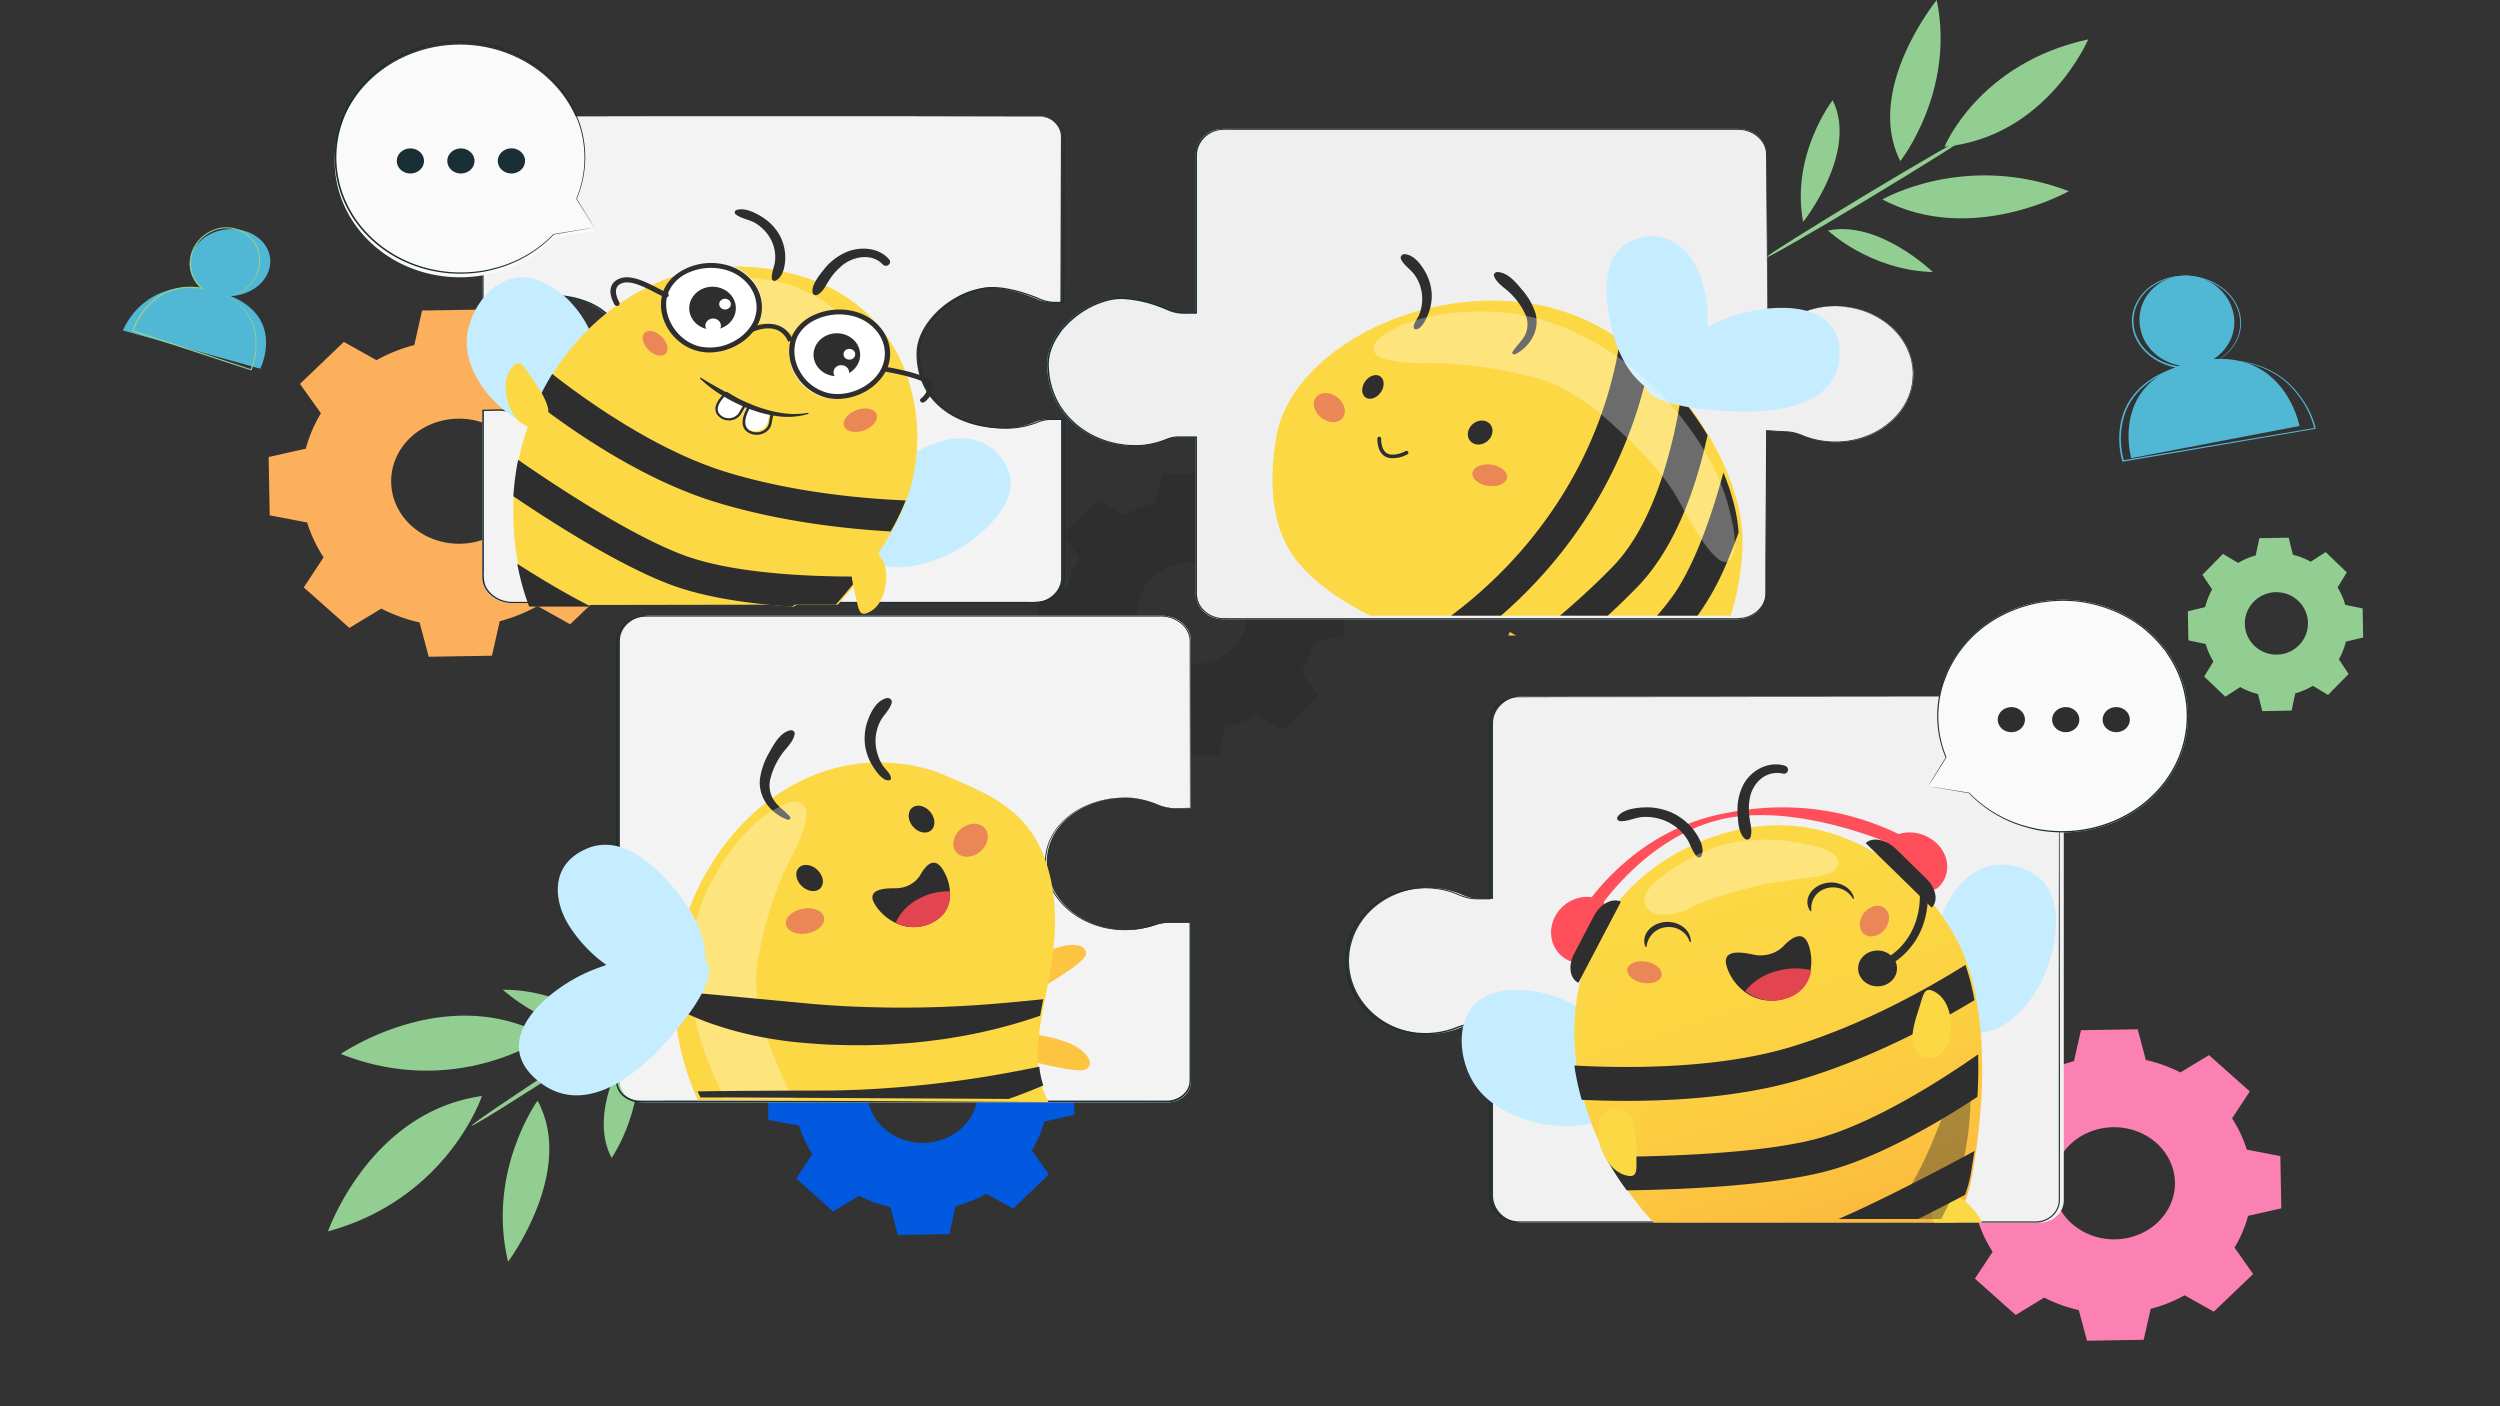 <?xml version="1.0" encoding="UTF-8" standalone="no"?>
<svg
   width="1024"
   height="576"
   fill="none"
   version="1.1"
   id="svg2162"
   sodipodi:docname="banner.svg"
   inkscape:version="1.2.2 (b0a84865, 2022-12-01)"
   xmlns:inkscape="http://www.inkscape.org/namespaces/inkscape"
   xmlns:sodipodi="http://sodipodi.sourceforge.net/DTD/sodipodi-0.dtd"
   xmlns="http://www.w3.org/2000/svg"
   xmlns:svg="http://www.w3.org/2000/svg">
  <rect width="100%" height="100%" fill="#333333" stroke="none"/>
  <sodipodi:namedview
     id="namedview2164"
     pagecolor="#ffffff"
     bordercolor="#000000"
     borderopacity="0.25"
     inkscape:showpageshadow="2"
     inkscape:pageopacity="0.0"
     inkscape:pagecheckerboard="0"
     inkscape:deskcolor="#d1d1d1"
     showgrid="false"
     inkscape:zoom="1.3507899"
     inkscape:cx="577.4399"
     inkscape:cy="307.96794"
     inkscape:window-width="1710"
     inkscape:window-height="1070"
     inkscape:window-x="0"
     inkscape:window-y="42"
     inkscape:window-maximized="0"
     inkscape:current-layer="svg2162" />
  <path
     d="M 793.291,-2.9223798e-8 C 800.952,37.47 778.368,65.979 778.368,65.979 763.455,36.596 793.291,-2.9223798e-8 793.291,-2.9223798e-8 Z M 791.695,111.431 c -25.69,-0.689 -42.959,-16.998 -42.959,-16.998 20.877,-4.403 42.959,16.998 42.959,16.998 z M 738.563,90.904 c -5.163,-27.603 12.087,-49.851 12.087,-49.851 10.702,21.324 -12.087,49.851 -12.087,49.851 z m 67.447,-35.175 c 0.32,0.431 -17.957,11.944 -40.792,25.697 -22.835,13.753 -41.627,24.56 -41.936,24.129 -0.307,-0.433 18.003,-11.945 40.805,-25.708 22.802,-13.763 41.616,-24.55 41.923,-24.119 z"
     fill="#92ce91"
     id="path1878"
     style="stroke-width:1.527" />
  <path
     d="m 855.338,16.128 c 0,0 -17.001,39.968 -58.87,43.986 0,0 13.978,-34.281 58.87,-43.986 z m -7.955,62.189 c 0,0 -39.993,22.594 -76.372,3.372 0.033,0 33.86,-19.695 76.372,-3.372 z"
     fill="#92ce91"
     id="path1880"
     style="stroke-width:1.527" />
  <path
     d="m 460.738,210.894 a 51.624,47.572 0 0 1 12.608,-5.023 l 2.649,-11.583 21.087,-0.342 3.029,11.413 a 51.694,47.637 0 0 1 12.794,4.641 l 10.659,-6.44 15.169,13.502 -6.603,10.045 a 51.632,47.579 0 0 1 5.448,11.624 l 12.522,2.391 0.371,19.439 -12.358,2.792 a 51.131,47.118 0 0 1 -5.079,11.835 l 6.986,9.825 -14.647,13.983 -10.897,-6.088 a 52.085,47.997 0 0 1 -12.609,5.023 l -2.593,11.502 -21.087,0.342 -3.031,-11.413 a 51.572,47.524 0 0 1 -12.794,-4.641 l -10.657,6.44 -15.171,-13.502 6.605,-10.045 a 51.751,47.689 0 0 1 -5.449,-11.624 l -12.477,-2.391 -0.436,-19.448 12.38,-2.793 a 51.551,47.505 0 0 1 5.056,-11.794 l -6.986,-9.825 14.614,-13.985 z m 11.235,25.889 a 22.633,20.857 0 0 0 16.665,35.343 22.622,20.846 0 0 0 20.655,-13.209 22.635,20.858 0 0 0 -21.41,-28.5 22.619,20.843 0 0 0 -15.866,6.315 z"
     fill="#2e2e2e"
     id="path1882"
     style="stroke-width:1.527" />
  <path
     d="m 154.219,147.52 a 63.299,58.331 0 0 1 15.484,-6.196 l 3.189,-14.128 25.909,-0.421 3.722,14.037 a 63.223,58.261 0 0 1 15.68,5.676 l 13.058,-7.912 18.717,16.615 -8.118,12.332 a 63.309,58.34 0 0 1 6.724,14.269 l 15.322,2.918 0.457,23.864 -15.235,3.44 a 63.315,58.346 0 0 1 -6.18,14.479 l 8.585,12.032 -17.998,17.176 -13.386,-7.481 a 63.694,58.695 0 0 1 -15.451,6.237 l -3.198,14.128 -25.9,0.411 -3.733,-14.037 a 63.608,58.615 0 0 1 -15.691,-5.676 l -13.058,7.912 -18.695,-16.584 8.118,-12.334 a 63.731,58.728 0 0 1 -6.735,-14.268 l -15.333,-2.938 -0.446,-23.874 15.235,-3.429 a 63.672,58.674 0 0 1 6.191,-14.489 l -8.585,-12.032 17.966,-17.206 z m 13.809,31.796 a 27.787,25.606 0 0 0 20.474,43.395 27.791,25.61 0 1 0 -20.474,-43.395 z"
     fill="#fcb05c"
     id="path1884"
     style="stroke-width:1.527" />
  <path
     d="m 835.626,440.206 a 57.003,52.529 0 0 1 13.882,-5.564 l 2.861,-12.665 23.227,-0.381 3.34,12.574 a 57.019,52.544 0 0 1 14.143,5.104 l 11.737,-7.089 16.7,14.87 -7.268,11.03 a 56.531,52.094 0 0 1 6.027,12.806 l 13.752,2.638 0.403,21.398 -13.631,3.089 a 56.739,52.286 0 0 1 -5.539,13.015 l 7.616,10.819 -16.102,15.402 -11.966,-6.708 a 57.053,52.575 0 0 1 -13.893,5.564 l -2.861,12.665 -23.227,0.381 -3.371,-12.555 a 56.996,52.522 0 0 1 -14.143,-5.104 l -11.685,7.11 -16.709,-14.87 7.278,-11.03 a 57.097,52.616 0 0 1 -6.037,-12.806 l -13.741,-2.636 -0.414,-21.399 13.642,-3.088 a 57.104,52.622 0 0 1 5.527,-13.056 l -7.691,-10.819 16.134,-15.402 11.966,6.708 z m 12.38,28.519 a 24.908,22.953 0 0 0 -6.592,11.866 24.911,22.956 0 0 0 11.04,23.398 24.921,22.965 0 0 0 13.912,3.645 24.921,22.965 0 1 0 -10.375,-44.02 24.892,22.939 0 0 0 -7.986,5.111 z"
     fill="#fc81b3"
     id="path1886"
     style="stroke-width:1.527" />
  <path
     d="m 208.113,516.812 c -8.894,-36.988 12.073,-65.979 12.073,-65.979 15.731,28.721 -12.073,65.979 -12.073,65.979 z m -2.199,-111.431 c 25.335,-0.119 42.959,15.345 42.959,15.345 -20.406,4.972 -42.959,-15.345 -42.959,-15.345 z m 54.327,19.061 c 5.986,27.279 -9.718,49.851 -9.718,49.851 -11.056,-20.867 9.718,-49.851 9.718,-49.851 z m -67.051,36.643 c -0.331,-0.435 17.559,-12.587 39.973,-27.158 22.412,-14.572 40.809,-26.026 41.163,-25.601 0.353,0.425 -17.559,12.577 -39.973,27.15 -22.412,14.571 -40.832,26.035 -41.163,25.61 z"
     fill="#92ce91"
     id="path1888"
     style="stroke-width:1.527" />
  <path
     d="m 134.348,504.371 c 0,0 17.057,-48.982 63.046,-55.441 0,0.036 -13.965,42.031 -63.046,55.441 z m 5.254,-72.664 c 0,0 43.13,-29.876 84.061,-7.19 0,0 -36.449,25.991 -84.061,7.19 z m 777.11,-201.118 a 29.556,29.24 0 0 1 7.219,-3.094 l 1.492,-7.055 12.031,-0.203 1.732,6.996 c 2.557,0.619 5.017,1.575 7.315,2.845 l 6.087,-3.952 8.662,8.33 -3.765,6.15 a 29.574,29.257 0 0 1 3.128,7.14 l 7.122,1.464 0.217,11.897 -7.075,1.713 a 29.36,29.046 0 0 1 -2.874,7.223 l 3.993,6.021 -8.422,8.579 -6.219,-3.737 a 29.357,29.042 0 0 1 -7.219,3.094 l -1.48,7.055 -12.031,0.215 -1.734,-6.996 a 29.87,29.55 0 0 1 -7.303,-2.845 l -6.1,3.94 -8.662,-8.269 3.777,-6.164 a 29.369,29.054 0 0 1 -3.14,-7.138 l -7.098,-1.525 -0.217,-11.897 7.075,-1.713 a 29.906,29.586 0 0 1 2.874,-7.211 l -3.993,-6.021 8.422,-8.567 6.231,3.725 z m 6.413,15.872 a 12.931,12.793 0 0 0 -2.571,13.988 12.935,12.796 0 0 0 24.502,-7.808 12.935,12.796 0 0 0 -12.86,-10.078 12.909,12.77 0 0 0 -9.072,3.898 z"
     fill="#92ce91"
     id="path1890"
     style="stroke-width:1.742" />
  <path
     d="m 350.383,406.876 a 51.595,47.546 0 0 1 12.611,-5.026 l 2.608,-11.501 21.098,-0.342 3.044,11.4 a 52.025,47.942 0 0 1 12.775,4.624 l 10.659,-6.444 15.196,13.511 -6.622,10.054 a 51.058,47.05 0 0 1 5.454,11.631 l 12.492,2.391 0.371,19.453 -12.393,2.795 a 51.379,47.346 0 0 1 -5.041,11.801 l 6.993,9.832 -14.662,13.993 -10.908,-6.092 a 51.794,47.729 0 0 1 -12.622,5.026 l -2.608,11.521 -21.098,0.331 -3.044,-11.42 A 51.53,47.486 0 0 1 351.877,489.782 l -10.657,6.444 -15.066,-13.49 6.611,-10.054 a 51.634,47.581 0 0 1 -5.454,-11.63 l -12.568,-2.343 -0.371,-19.452 12.393,-2.805 a 51.669,47.613 0 0 1 5.041,-11.793 l -6.993,-9.831 14.662,-13.995 10.908,6.092 z m 11.247,25.906 a 22.641,20.864 0 0 0 -4.482,22.82 22.652,20.874 0 0 0 41.841,-0.67 22.649,20.871 0 0 0 -5.34,-22.661 22.663,20.884 0 0 0 -32.019,0.512 z"
     fill="#0059df"
     id="path1892"
     style="stroke-width:1.527" />
  <path
     d="m 906.705,147.072 a 20.27,18.679 0 0 0 7.179,-8.523 19.841,18.283 0 0 0 0.799,-10.684 c -2.364,-10.067 -12.762,-16.612 -23.203,-14.608 -10.442,2.006 -17.072,11.815 -14.663,21.852 a 20.044,18.471 0 0 0 5.605,9.533 20.714,19.088 0 0 0 10.527,5.114 c -28.165,9.659 -19.989,37.916 -19.989,37.916 l 68.905,-13.171 c 0,0 -5.359,-29.145 -35.16,-27.43 z"
     fill="#50b8d4"
     id="path1894"
     style="stroke-width:1.527" />
  <path
     d="m 908.139,147.682 1.072,-0.05 a 26.024,20.858 0 0 1 3.022,-0.051 33.507,26.856 0 0 1 26.218,10.315 51.992,41.672 0 0 1 10.078,17.566 v 0.211 h -0.276 l -78.536,13.405 -0.34,0.06 -0.075,-0.262 a 51.563,41.328 0 0 1 -1.26,-9.142 47.957,38.438 0 0 1 1.361,-9.435 34.826,27.913 0 0 1 8.428,-12.567 37.186,29.805 0 0 1 6.79,-4.475 45.679,36.612 0 0 1 7.709,-3.031 l 0.064,0.537 a 22.875,18.335 0 0 1 -11.843,-5.051 24.878,19.94 0 0 1 -1.158,-27.274 21.17,16.968 0 0 1 19.866,-5.202 23.265,18.647 0 0 1 14.89,8.454 23.902,19.157 0 0 1 3.099,5.981 c 0.563,1.871 0.783,3.797 0.655,5.718 a 23.865,19.128 0 0 1 -3.249,8.696 22.025,17.653 0 0 1 -4.56,4.394 12.959,10.387 0 0 1 -1.436,0.9 l -0.53,0.302 0.466,-0.312 c 0.315,-0.213 0.845,-0.516 1.423,-1.012 a 22.705,18.198 0 0 0 4.423,-4.413 23.755,19.04 0 0 0 3.112,-8.617 24.22,19.412 0 0 0 -0.706,-5.636 23.492,18.829 0 0 0 -3.086,-5.859 22.775,18.254 0 0 0 -14.614,-8.243 20.616,16.524 0 0 0 -19.325,5.102 24.28,19.461 0 0 0 1.184,26.545 22.219,17.808 0 0 0 11.503,4.838 l 1.171,0.172 -1.109,0.364 a 46.812,37.52 0 0 0 -7.559,3.031 36.29,29.086 0 0 0 -6.651,4.394 34.228,27.434 0 0 0 -8.301,12.445 47.05,37.711 0 0 0 -1.335,9.282 c 0.005,3.029 0.428,6.048 1.259,9.001 l -0.415,-0.202 78.598,-13.282 -0.214,0.252 a 51.678,41.42 0 0 0 -9.864,-17.415 33.915,27.183 0 0 0 -14.514,-8.627 34.932,27.998 0 0 0 -11.338,-1.787 c -1.323,-0.081 -2.406,0 -3.086,0 z M 94.57,121.295 a 17.563,14.077 0 0 0 9.318,-2.909 17.241,13.819 0 0 0 5.762,-6.488 c 3.207,-7.217 -1.131,-14.99 -9.664,-17.37 -8.534,-2.378 -18.022,1.573 -21.191,8.79 a 17.069,13.681 0 0 0 -0.593,8.008 17.221,13.803 0 0 0 5.118,6.922 C 58.222,114.546 50.341,135.35 50.341,135.35 l 56.256,15.668 c 0,0 10.356,-20.386 -12.028,-29.723 z"
     fill="#50b8d4"
     id="path1896"
     style="stroke-width:1.638" />
  <path
     d="m 92.464,121.213 0.605,0.305 c 0.578,0.264 1.138,0.563 1.677,0.891 a 21.612,19.915 0 0 1 6.859,6.305 22.049,20.319 0 0 1 3.235,8.479 c 0.621,4.85 0.01,9.771 -1.782,14.358 l -0.076,0.192 -0.216,-0.07 -48.44,-15.879 -0.282,-0.101 0.097,-0.293 a 33.662,31.02 0 0 1 7.76,-11.856 22.243,20.497 0 0 1 9.868,-5.371 22.541,20.772 0 0 1 5.577,-0.739 28.31,26.088 0 0 1 5.48,0.435 l -0.248,0.485 a 14.862,13.696 0 0 1 -4.409,-6.91 16.468,15.175 0 0 1 1.591,-10.898 16,14.744 0 0 1 9.118,-6.925 13.33,12.284 0 0 1 6.923,-0.198 13.48,12.422 0 0 1 6.122,3.035 15.115,13.929 0 0 1 3.429,4.619 15.338,14.134 0 0 1 1.196,5.513 16.496,15.201 0 0 1 -2.81,8.655 15.332,14.128 0 0 1 -5.403,4.539 13.747,12.668 0 0 1 -4.323,1.368 11.406,10.511 0 0 1 -1.567,0.142 c 0,0 0.519,0 1.545,-0.235 a 14.775,13.615 0 0 0 4.237,-1.449 15.32,14.118 0 0 0 5.243,-4.529 16.41,15.122 0 0 0 2.679,-8.491 14.975,13.8 0 0 0 -1.201,-5.347 14.757,13.599 0 0 0 -3.349,-4.472 13.015,11.993 0 0 0 -5.909,-2.927 12.873,11.863 0 0 0 -6.683,0.191 15.46,14.247 0 0 0 -8.775,6.706 15.909,14.66 0 0 0 -1.513,10.52 14.453,13.319 0 0 0 4.248,6.627 l 0.767,0.638 -1.026,-0.152 a 28.022,25.823 0 0 0 -5.405,-0.425 22.336,20.582 0 0 0 -5.403,0.718 21.627,19.93 0 0 0 -9.597,5.331 33.233,30.624 0 0 0 -7.566,11.601 l -0.185,-0.345 48.354,15.999 -0.291,0.122 a 34.288,31.596 0 0 0 1.847,-14.185 22.125,20.389 0 0 0 -4.323,-10.001 22.329,20.577 0 0 0 -5.403,-4.682 c -0.681,-0.466 -1.308,-0.77 -1.664,-1.013 l -0.605,-0.284 z"
     fill="#92ce91"
     id="path1898"
     style="stroke-width:1.527" />
  <path
     d="M 835.469,285.24 H 623.59 a 12.067,11.12 0 0 0 -8.522,3.248 12.021,11.077 0 0 0 -3.529,7.838 v 71.851 h -5.281 a 16.234,14.96 0 0 1 -7.077,-1.562 32.553,29.998 0 0 0 -42.356,12.165 32.417,29.872 0 0 0 10.272,39.709 32.553,29.998 0 0 0 31.098,2.459 16.215,14.942 0 0 1 6.574,-1.34 h 6.781 v 70.077 c 0,2.94 1.27,5.759 3.529,7.838 a 12.064,11.117 0 0 0 8.522,3.248 h 211.868 a 9.869,9.095 0 0 0 6.953,-2.639 9.833,9.061 0 0 0 2.907,-6.381 V 294.26 a 9.833,9.061 0 0 0 -2.907,-6.381 9.869,9.095 0 0 0 -6.953,-2.639 z"
     fill="#f1f1f1"
     id="path1900"
     style="stroke-width:1.527" />
  <path
     d="m 833.79,285.471 h 0.657 c 0.275,0.007 0.549,0.034 0.821,0.081 0.371,0.04 0.737,0.111 1.093,0.211 a 9.707,8.945 0 0 1 5.973,4.224 10.194,9.394 0 0 1 1.303,5.029 v 22.009 c 0,23.648 0,57.859 0.099,100.126 v 73.821 a 13.962,12.866 0 0 1 -0.197,2.384 10.706,9.866 0 0 1 -0.864,2.293 10.005,9.219 0 0 1 -8.512,5.11 H 622.758 a 12.864,11.854 0 0 1 -6.302,-1.248 12.358,11.388 0 0 1 -4.761,-4.126 12.309,11.342 0 0 1 -1.803,-5.781 V 419.565 l 0.305,0.292 h -7.701 a 14.509,13.37 0 0 0 -2.484,0.342 16.69,15.38 0 0 0 -2.407,0.695 c -0.765,0.292 -1.575,0.623 -2.374,0.894 a 32.506,29.954 0 0 1 -4.956,1.308 31.923,29.418 0 0 1 -5.098,0.563 c -0.853,0.051 -1.707,0.051 -2.56,0 -0.853,-0.05 -1.707,-0.07 -2.56,-0.141 a 36.216,33.373 0 0 1 -9.846,-2.484 32.934,30.349 0 0 1 -14.759,-12.252 35.352,32.577 0 0 1 -3.653,-8.51 c -0.197,-0.735 -0.285,-1.5 -0.426,-2.243 l -0.197,-1.127 c 0,-0.381 -0.056,-0.764 -0.076,-1.136 l -0.121,-2.273 0.132,-2.274 a 32.378,29.837 0 0 1 7.066,-16.496 32.72,30.152 0 0 1 15.489,-9.819 32.778,30.205 0 0 1 23.185,1.088 c 1.354,0.641 2.776,1.152 4.243,1.529 a 15.702,14.47 0 0 0 4.465,0.453 h 4.562 l -0.285,0.261 v -67.224 -3.531 a 14.869,13.702 0 0 1 0.339,-3.551 12.259,11.297 0 0 1 3.951,-5.975 13.231,12.193 0 0 1 3.281,-1.84 13.206,12.169 0 0 1 3.677,-0.836 c 9.944,-0.089 19.561,0 28.924,0 l 97.52,0.062 63.452,0.07 h 22.722 -22.722 l -63.452,0.07 -97.52,0.07 c -9.343,0 -19.013,0 -28.881,0.05 a 12.689,11.693 0 0 0 -3.523,0.795 12.53,11.546 0 0 0 -3.107,1.78 11.664,10.749 0 0 0 -3.785,5.724 15.085,13.901 0 0 0 -0.328,3.44 v 71.015 h -4.759 a 16.188,14.917 0 0 1 -4.617,-0.462 23.271,21.445 0 0 1 -4.321,-1.55 30.27,27.894 0 0 0 -4.321,-1.418 32.082,29.564 0 0 0 -18.313,0.312 32.442,29.896 0 0 0 -15.37,9.686 31.785,29.29 0 0 0 -6.926,16.204 l -0.13,2.224 0.119,2.233 c 0,0.371 0,0.743 0.076,1.116 l 0.197,1.107 c 0.143,0.735 0.231,1.478 0.417,2.202 a 35.409,32.63 0 0 0 3.577,8.348 32.286,29.752 0 0 0 14.495,12.162 35.621,32.825 0 0 0 9.616,2.434 c 0.832,0.07 1.674,0.091 2.506,0.141 a 21.4,19.72 0 0 0 2.515,0 32.234,29.704 0 0 0 9.858,-1.84 c 0.797,-0.273 1.553,-0.584 2.363,-0.886 a 16.487,15.193 0 0 1 2.493,-0.724 14.614,13.467 0 0 1 2.582,-0.362 c 0.886,-0.05 1.739,0 2.593,0 h 5.47 v 70.322 a 11.75,10.828 0 0 0 6.213,9.404 12.164,11.209 0 0 0 6.04,1.268 h 211.449 a 9.531,8.783 0 0 0 8.062,-4.849 c 0.372,-0.686 0.648,-1.413 0.821,-2.163 a 12.538,11.554 0 0 0 0.186,-2.293 v -4.687 -69.134 c 0,-42.248 0.076,-76.447 0.099,-100.126 v -15.712 -6.297 a 10.087,9.296 0 0 0 -1.259,-4.979 9.731,8.967 0 0 0 -5.766,-4.174 7.788,7.177 0 0 0 -1.093,-0.221 6.9,6.359 0 0 0 -0.81,-0.089 z"
     fill="#1a2e35"
     id="path1902"
     style="stroke-width:1.527" />
  <path
     d="m 751.764,125.371 a 33.182,30.577 0 0 0 -12.845,2.364 c -2.037,0.803 -4.224,1.226 -6.439,1.24 l -8.439,-0.463 -0.426,-65.401 c 0,-5.703 -5.29,-10.326 -11.817,-10.326 H 501.189 a 11.301,10.414 0 0 0 -10.544,6.357 11.36,10.469 0 0 0 -0.902,3.998 v 64.977 h -5.028 a 15.376,14.169 0 0 1 -6.724,-1.453 c -5.313,-2.372 -15.238,-5.431 -21.993,-4.402 -13.424,2.019 -27.067,14.536 -27.067,26.831 0,20.612 17.491,33.523 35.693,33.523 a 31.322,28.863 0 0 0 12.439,-2.362 12.426,11.451 0 0 1 5.521,-1.221 h 7.16 v 64.29 a 11.375,10.482 0 0 0 3.406,7.353 11.313,10.425 0 0 0 8.04,2.975 H 711.47 c 6.558,0 11.817,-4.624 11.817,-10.328 l 0.371,-66.914 7.391,0.474 c 2.404,0.019 4.775,0.515 6.953,1.454 a 33.338,30.721 0 0 0 19.305,2.402 c 13.873,-2.019 24.695,-12.112 26.237,-24.337 2.11,-16.817 -12.921,-31.029 -31.779,-31.029 z"
     fill="#efefef"
     id="path1904"
     style="stroke-width:1.527" />
  <path
     d="m 751.713,125.456 c 0,0 0.732,0 2.185,0.07 h 1.201 c 0.447,0 0.928,0.12 1.451,0.191 l 1.715,0.232 c 0.611,0.091 1.244,0.283 1.932,0.434 a 31.81,29.314 0 0 1 19.459,13.235 28.035,25.834 0 0 1 1.857,3.453 c 0.566,1.255 1.033,2.548 1.397,3.865 0.196,0.666 0.274,1.369 0.426,2.075 l 0.196,1.057 c 0.054,0.362 0.054,0.724 0.087,1.086 0,0.735 0.11,1.479 0.121,2.224 0.01,0.745 -0.099,1.5 -0.143,2.265 a 28.472,26.238 0 0 1 -2.751,9.211 30.305,27.927 0 0 1 -6.705,8.303 32.888,30.306 0 0 1 -22.931,8.054 33.301,30.687 0 0 1 -13.375,-2.778 16.746,15.432 0 0 0 -6.869,-1.419 l -7.349,-0.463 0.208,-0.182 c 0,10.609 -0.11,21.903 -0.164,33.812 0,5.959 -0.03,12.068 -0.087,18.33 v 14.334 a 11.053,10.186 0 0 1 -1.201,4.811 12.011,11.068 0 0 1 -8.571,5.778 34.402,31.702 0 0 1 -5.461,0.191 H 503.674 c -1.168,0 -2.325,0 -3.526,-0.06 a 11.869,10.938 0 0 1 -6.487,-2.597 11.384,10.491 0 0 1 -3.69,-5.607 15.203,14.009 0 0 1 -0.285,-3.292 v -9.815 -53.347 l 0.317,0.282 h -7.37 a 10.668,9.831 0 0 0 -3.582,0.604 c -1.157,0.383 -2.315,0.906 -3.537,1.298 a 31.471,29.001 0 0 1 -7.644,1.541 c -1.303,0.129 -2.613,0.163 -3.92,0.1 a 29.314,27.013 0 0 1 -3.932,-0.302 35.817,33.005 0 0 1 -26.708,-16.82 37.537,34.59 0 0 1 -4.291,-14.615 21.559,19.867 0 0 1 0.819,-7.529 c 0.379,-1.211 0.853,-2.396 1.419,-3.544 0.592,-1.133 1.26,-2.232 1.998,-3.292 0.733,-1.045 1.527,-2.053 2.38,-3.02 a 39.479,36.381 0 0 1 2.762,-2.737 35.798,32.988 0 0 1 6.323,-4.619 32.63,30.069 0 0 1 7.239,-3.192 21.483,19.797 0 0 1 7.873,-1.198 c 5.259,0.311 10.425,1.427 15.285,3.302 1.212,0.443 2.403,0.946 3.572,1.459 1.155,0.471 2.369,0.809 3.613,1.007 1.252,0.191 2.522,0.264 3.788,0.22 h 3.844 l -0.305,0.273 V 65.957 c 0,-1.258 0,-2.495 0.076,-3.784 a 11.149,10.274 0 0 1 1.224,-3.654 11.718,10.799 0 0 1 10.067,-5.727 h 209.538 c 0.885,-0.023 1.771,0.003 2.652,0.079 a 12.11,11.159 0 0 1 8.737,4.781 11.077,10.208 0 0 1 1.779,4.33 c 0.175,1.54 0.076,3.02 0.11,4.498 v 8.667 c 0.119,22.549 0.207,40.575 0.272,53.349 l -0.086,-0.081 6.703,0.372 a 15.729,14.495 0 0 0 5.722,-0.372 c 1.715,-0.391 3.168,-1.086 4.565,-1.5 1.254,-0.38 2.53,-0.695 3.822,-0.946 a 33.728,31.08 0 0 1 5.165,-0.594 h 1.714 l -1.714,0.06 a 33.296,30.683 0 0 0 -8.943,1.601 c -1.397,0.402 -2.838,1.107 -4.574,1.51 a 15.46,14.247 0 0 1 -5.755,0.402 l -6.714,-0.352 h -0.087 v -0.081 l -0.415,-53.349 c 0,-2.818 -0.022,-5.703 -0.065,-8.656 0,-1.481 0.054,-3.02 -0.121,-4.469 a 10.635,9.8 0 0 0 -1.725,-4.179 11.715,10.796 0 0 0 -8.418,-4.629 23.093,21.28 0 0 0 -2.62,-0.07 H 505.072 c -2.654,0 -5.373,-0.242 -7.807,0.733 a 11.158,10.282 0 0 0 -5.755,4.973 10.396,9.58 0 0 0 -1.157,3.473 c -0.121,1.198 -0.054,2.476 -0.076,3.724 v 62.448 h -4.138 c -1.305,0.048 -2.611,-0.029 -3.898,-0.232 a 15.651,14.423 0 0 1 -3.757,-1.086 53.648,49.437 0 0 0 -3.548,-1.44 46.852,43.175 0 0 0 -15.09,-3.271 21.206,19.541 0 0 0 -7.644,1.177 31.72,29.23 0 0 0 -7.109,3.141 35.463,32.68 0 0 0 -6.224,4.539 c -0.982,0.825 -1.823,1.781 -2.719,2.698 -0.894,0.916 -1.648,1.932 -2.336,3.02 a 35.336,32.563 0 0 0 -1.955,3.221 29.387,27.081 0 0 0 -1.386,3.472 21.282,19.612 0 0 0 -0.797,7.338 36.934,34.035 0 0 0 4.226,14.373 35.179,32.418 0 0 0 26.205,16.528 30.374,27.99 0 0 0 3.855,0.292 c 1.286,0.066 2.574,0.035 3.854,-0.091 a 30.644,28.239 0 0 0 7.448,-1.519 c 1.19,-0.372 2.315,-0.886 3.537,-1.289 a 11.27,10.385 0 0 1 3.779,-0.644 h 7.686 v 63.474 c -0.048,1.063 0.044,2.127 0.274,3.171 a 10.745,9.901 0 0 0 3.483,5.305 11.273,10.388 0 0 0 6.157,2.466 c 1.093,0.081 2.294,0 3.462,0.06 h 204.612 c 1.823,0.07 3.648,0.007 5.461,-0.192 a 11.503,10.601 0 0 0 8.232,-5.526 10.48,9.658 0 0 0 1.147,-4.61 v -4.831 -9.502 c 0.043,-6.261 0.084,-12.372 0.119,-18.33 0.076,-11.907 0.143,-23.201 0.208,-33.81 v -0.202 h 0.218 l 7.327,0.424 c 2.423,0.016 4.815,0.515 7.01,1.459 a 32.79,30.217 0 0 0 13.223,2.758 32.442,29.896 0 0 0 22.722,-7.891 30.108,27.745 0 0 0 6.671,-8.203 28.221,26.006 0 0 0 2.741,-9.12 c 0,-0.755 0.097,-1.51 0.142,-2.245 0.043,-0.735 -0.076,-1.479 -0.11,-2.205 0,-0.362 0,-0.724 -0.076,-1.076 l -0.196,-1.057 c -0.143,-0.695 -0.22,-1.388 -0.415,-2.013 a 30.377,27.993 0 0 0 -1.376,-3.836 27.481,25.324 0 0 0 -1.835,-3.431 30.808,28.39 0 0 0 -9.826,-9.392 31.121,28.679 0 0 0 -9.489,-3.856 c -0.676,-0.15 -1.311,-0.342 -1.922,-0.433 l -1.702,-0.251 c -0.525,-0.07 -1.006,-0.151 -1.442,-0.202 l -1.201,-0.059 z"
     fill="#1a2e35"
     id="path1906"
     style="stroke-width:1.527" />
  <path
     d="m 428.936,171.817 a 12.332,11.364 0 0 0 -5.453,1.223 30.961,28.531 0 0 1 -12.468,2.416 c -18.172,0 -35.613,-9.976 -35.613,-30.616 0,-12.31 13.602,-24.802 26.996,-26.864 6.753,-1.012 16.655,2.022 21.957,4.406 a 15.266,14.068 0 0 0 6.708,1.456 h 3.273 l 0.218,-67.87 c 0,-4.619 -4.45,-8.368 -8.498,-8.368 H 208.903 c -6.905,0 -11.344,3.749 -11.344,8.369 v 70.021 l 8.727,-0.425 a 16.91,15.583 0 0 0 5.922,-1.01 c 3.796,-1.283 7.734,-3.536 12.075,-3.536 18.619,0 31.632,9.743 30.846,25.591 -0.654,13.958 -11.812,24.864 -28.359,25.833 a 33.484,30.856 0 0 1 -15.728,-2.921 18.746,17.275 0 0 0 -7.133,-1.485 l -6.371,0.122 v 68.565 c 0,5.68 5.454,10.279 12.183,10.279 h 212.693 c 6.73,0 12.194,-4.599 12.194,-10.279 v -64.907 z"
     fill="#f3f3f3"
     id="path1908"
     style="stroke-width:1.527" />
  <path
     d="m 374.362,47.747 h 52.122 a 10.76,9.916 0 0 1 5.182,1.452 9.531,8.783 0 0 1 3.715,3.904 c 0.403,0.836 0.633,1.73 0.679,2.644 0.054,0.918 0,1.815 0,2.733 v 11.469 c 0,15.857 -0.076,33.953 -0.132,54.006 v 0.191 h -4.317 a 15.613,14.388 0 0 1 -4.11,-0.726 c -1.359,-0.403 -2.574,-1.009 -3.868,-1.534 a 39.183,36.108 0 0 0 -3.955,-1.402 51.424,47.387 0 0 0 -8.337,-2.017 28.83,26.567 0 0 0 -4.383,-0.383 16.34,15.058 0 0 0 -4.382,0.403 35.925,33.105 0 0 0 -21.783,14.505 26.918,24.805 0 0 0 -3.615,8.068 28.569,26.327 0 0 0 0,8.907 c 0.142,0.746 0.24,1.503 0.404,2.239 l 0.648,2.199 c 0.204,0.739 0.476,1.462 0.81,2.158 0.277,0.721 0.603,1.425 0.975,2.108 a 30.145,27.779 0 0 0 14.245,12.82 c 1.559,0.698 3.166,1.305 4.81,1.817 1.666,0.471 3.36,0.855 5.072,1.149 3.47,0.598 7.006,0.805 10.53,0.614 a 31.429,28.962 0 0 0 10.344,-2.421 12.495,11.514 0 0 1 5.391,-1.089 h 5.785 v 64.042 a 14.845,13.68 0 0 1 -0.24,2.925 11.126,10.253 0 0 1 -3.123,5.114 12.773,11.771 0 0 1 -5.554,2.925 13.675,12.602 0 0 1 -3.2,0.434 h -214.582 a 12.708,11.71 0 0 1 -10.267,-5.255 10.767,9.922 0 0 1 -1.687,-5.306 v -5.416 -21.434 -41.76 h 0.274 l 5.184,-0.151 a 16.997,15.663 0 0 1 5.193,0.463 c 1.664,0.419 3.292,0.959 4.864,1.614 1.57,0.572 3.177,1.057 4.81,1.453 3.235,0.796 6.595,1.063 9.928,0.786 a 32.178,29.652 0 0 0 9.609,-2.017 28.145,25.936 0 0 0 14.375,-11.378 29.957,27.605 0 0 0 3.397,-16.723 24.792,22.846 0 0 0 -2.749,-7.989 24.347,22.436 0 0 0 -5.785,-6.294 26.921,24.808 0 0 0 -7.671,-4.035 34.802,32.07 0 0 0 -4.175,-1.21 c -0.702,-0.172 -1.424,-0.264 -2.137,-0.403 a 17.677,16.289 0 0 0 -2.137,-0.314 l -2.191,-0.221 c -0.722,-0.06 -1.435,-0.05 -2.191,-0.091 a 14.632,13.483 0 0 0 -4.218,0.232 43.452,40.042 0 0 0 -7.879,2.704 20.652,19.031 0 0 1 -4.01,1.191 22.1,20.365 0 0 1 -4.142,0.362 l -8.11,0.394 h -0.24 V 125.981 64.936 58.308 c 0,-1.079 0,-2.148 0.076,-3.237 a 8.751,8.064 0 0 1 1.15,-3.026 10.046,9.258 0 0 1 5.325,-3.843 c 2.094,-0.757 4.317,-0.575 6.377,-0.595 h 22.889 l 31.666,0.06 h 11.045 -11.045 l -31.666,0.051 h -22.889 c -2.081,0 -4.251,-0.152 -6.267,0.594 a 9.694,8.934 0 0 0 -5.007,3.723 8.207,7.563 0 0 0 -1.096,2.905 c -0.121,1.009 0,2.119 -0.065,3.198 v 6.627 c 0,17.976 0,38.43 0.054,61.045 l -0.24,-0.201 8.119,-0.403 a 21.949,20.226 0 0 0 4.065,-0.364 c 1.343,-0.267 2.654,-0.66 3.911,-1.17 a 43.844,40.402 0 0 1 7.967,-2.733 15.122,13.935 0 0 1 4.328,-0.243 c 0.722,0 1.446,0 2.191,0.091 l 2.191,0.223 c 0.737,0.063 1.469,0.167 2.192,0.312 0.722,0.132 1.457,0.232 2.191,0.403 a 34.526,31.816 0 0 1 4.24,1.232 c 2.829,0.937 5.469,2.3 7.812,4.034 a 24.563,22.635 0 0 1 5.917,6.426 25.43,23.434 0 0 1 2.827,8.159 c 0.859,5.945 -0.366,11.989 -3.496,17.248 a 28.662,26.412 0 0 1 -14.606,11.661 32.91,30.327 0 0 1 -9.763,2.069 29.516,27.199 0 0 1 -10.113,-0.798 40.962,37.747 0 0 1 -4.875,-1.472 32.385,29.843 0 0 0 -4.789,-1.594 16.617,15.313 0 0 0 -5.052,-0.444 l -5.203,0.101 0.283,-0.262 v 62.942 c 0.165,3.57 -0.679,7.423 1.601,10.45 a 12.14,11.187 0 0 0 9.785,5.044 h 211.358 a 23.045,21.236 0 0 0 6.235,-0.424 11.392,10.498 0 0 0 8.24,-7.615 14.149,13.039 0 0 0 0.229,-2.815 v -8.593 -11.348 -43.948 l 0.285,0.262 h -5.478 a 11.949,11.011 0 0 0 -5.182,1.009 32.055,29.539 0 0 1 -10.509,2.46 43.395,39.989 0 0 1 -10.671,-0.635 48.55,44.739 0 0 1 -5.15,-1.17 42.79,39.432 0 0 1 -4.864,-1.836 30.668,28.261 0 0 1 -14.496,-13.062 c -0.382,-0.696 -0.714,-1.413 -0.998,-2.149 a 16.245,14.97 0 0 1 -0.821,-2.189 l -0.659,-2.239 c -0.164,-0.746 -0.263,-1.513 -0.393,-2.27 a 28.767,26.509 0 0 1 0,-9.077 27.549,25.387 0 0 1 3.68,-8.241 35.016,32.268 0 0 1 6.06,-6.718 34.59,31.875 0 0 1 16.051,-7.958 c 1.469,-0.32 2.975,-0.455 4.482,-0.403 a 28.194,25.981 0 0 1 4.383,0.383 c 2.858,0.455 5.667,1.13 8.404,2.017 1.359,0.434 2.684,0.909 3.987,1.412 1.305,0.504 2.531,1.141 3.836,1.534 a 15.136,13.948 0 0 0 3.987,0.717 h 4.087 l -0.22,0.191 c 0.076,-20.043 0.154,-38.137 0.22,-53.994 0,-3.965 0,-7.787 0.054,-11.469 v -2.724 a 7.9,7.28 0 0 0 -0.646,-2.542 9.276,8.548 0 0 0 -3.594,-3.792 10.409,9.592 0 0 0 -5.039,-1.412 h -14.705 l -27.766,-0.062 h -7.198 z"
     fill="#1a2e35"
     id="path1910"
     style="stroke-width:1.527" />
  <path
     d="m 458.928,326.738 a 32.563,30.007 0 0 1 15.521,2.929 c 2.221,0.919 4.616,1.421 7.047,1.476 l 6.282,-0.122 v -68.559 c 0,-5.67 -5.376,-10.278 -11.998,-10.278 H 265.91 c -6.643,0 -11.998,4.608 -11.998,10.278 v 180.757 c 0,4.629 4.363,8.368 9.817,8.368 h 214.254 c 5.454,0 9.817,-3.739 9.817,-8.368 v -65.316 h -8.671 a 16.523,15.226 0 0 0 -5.847,1.012 34.358,31.661 0 0 1 -12.052,1.971 c -18.379,0 -33.191,-13.037 -32.448,-28.884 0.6,-13.946 13.841,-24.285 30.148,-25.264 z"
     fill="#f3f3f3"
     id="path1912"
     style="stroke-width:1.527" />
  <path
     d="m 458.556,326.807 c 0,0 -0.7,0.091 -2.092,0.232 -0.861,0.082 -1.717,0.21 -2.563,0.383 -1.184,0.194 -2.355,0.453 -3.505,0.777 a 34.948,32.205 0 0 0 -9.158,3.869 c -0.88,0.513 -1.722,1.079 -2.52,1.693 -0.415,0.312 -0.854,0.625 -1.27,1.007 l -1.228,1.088 -0.624,0.564 -0.581,0.626 -1.173,1.27 a 30.283,27.906 0 0 0 -2.081,2.932 28.455,26.221 0 0 0 -1.742,3.336 26.98,24.862 0 0 0 -1.095,3.759 26.503,24.422 0 0 0 -0.231,8.375 27.863,25.676 0 0 0 3.09,8.697 30.946,28.517 0 0 0 6.77,7.709 33.868,31.209 0 0 0 22.106,7.558 35.218,32.454 0 0 0 12.927,-2.207 16.767,15.451 0 0 1 3.384,-0.686 28.964,26.691 0 0 1 3.505,-0.11 h 7.319 v 63.964 c 0.018,0.79 -0.008,1.581 -0.078,2.368 a 9.021,8.313 0 0 1 -0.711,2.308 10.102,9.309 0 0 1 -8.369,5.231 c -3.527,0.081 -7.012,0 -10.571,0 H 274.801 c -4.447,0 -8.851,0.05 -13.376,0 a 10.611,9.778 0 0 1 -6.2,-2.55 8.998,8.291 0 0 1 -2.88,-5.664 V 320.277 263.991 a 13.783,12.702 0 0 1 0.514,-4.252 11.628,10.715 0 0 1 6.003,-6.288 13.071,12.045 0 0 1 4.382,-1.18 c 1.556,-0.12 3.034,-0.06 4.535,-0.07 h 207.058 a 12.751,11.75 0 0 1 10.647,4.445 10.915,10.058 0 0 1 2.191,4.957 c 0.121,1.784 0,3.488 0.054,5.201 0,27.311 -0.065,49.12 -0.076,64.196 v 0.091 h -0.11 c -2.487,0 -4.808,0.122 -6.988,0.101 a 18.873,17.392 0 0 1 -5.884,-1.27 42.469,39.136 0 0 0 -8.764,-2.69 28.779,26.521 0 0 0 -5.476,-0.525 h -1.841 c 0,0 0.613,-0.06 1.841,-0.07 a 27.281,25.139 0 0 1 5.476,0.484 c 3.018,0.581 5.957,1.465 8.764,2.641 1.86,0.704 3.833,1.123 5.839,1.239 2.191,0 4.492,-0.081 6.978,-0.11 l -0.099,0.091 c 0,-15.118 -0.056,-36.885 -0.087,-64.197 0,-1.702 0.054,-3.456 -0.067,-5.17 a 10.558,9.73 0 0 0 -2.102,-4.777 12.339,11.37 0 0 0 -10.331,-4.283 H 267.791 c -1.491,0 -3.014,0 -4.471,0.081 a 12.14,11.187 0 0 0 -4.216,1.119 11.091,10.221 0 0 0 -5.696,5.966 12.767,11.765 0 0 0 -0.484,4.092 v 179.315 a 8.286,7.636 0 0 0 2.684,5.281 9.949,9.168 0 0 0 5.839,2.399 c 4.382,0.091 8.894,0 13.311,0 h 203.78 a 9.631,8.875 0 0 0 7.963,-4.948 c 0.336,-0.696 0.56,-1.432 0.668,-2.188 0.07,-0.767 0.096,-1.537 0.076,-2.308 v -13.483 -17.577 -32.47 l 0.197,0.18 h -7.109 a 28.25,26.032 0 0 0 -3.462,0.091 c -1.117,0.12 -2.218,0.343 -3.286,0.666 a 35.522,32.734 0 0 1 -13.048,2.207 34.103,31.426 0 0 1 -22.315,-7.67 30.851,28.429 0 0 1 -6.813,-7.8 27.775,25.595 0 0 1 -3.101,-8.797 26.087,24.04 0 0 1 0.253,-8.445 c 0.285,-1.289 0.676,-2.556 1.171,-3.79 a 29.441,27.13 0 0 1 3.879,-6.309 l 1.193,-1.279 0.581,-0.626 0.625,-0.564 1.238,-1.098 c 0.415,-0.342 0.866,-0.655 1.281,-1.007 0.811,-0.613 1.664,-1.179 2.552,-1.693 a 35.169,32.409 0 0 1 9.225,-3.84 29.199,26.908 0 0 1 3.516,-0.755 19.247,17.737 0 0 1 2.574,-0.353 c 1.446,-0.091 2.158,-0.141 2.158,-0.141 z"
     fill="#1a2e35"
     id="path1914"
     style="stroke-width:1.527" />
  <path
     d="m 789.641,322.073 16.891,2.789 a 51.153,47.138 0 0 0 32.975,15.823 50.981,46.98 0 0 0 35.829,-8.989 51.761,47.698 0 0 0 19.92,-29.095 52.062,47.975 0 0 0 -6.42,-33.963 51.347,47.317 0 0 0 -29.398,-21.047 50.903,46.908 0 0 0 -36.981,2.893 c -11.507,5.221 -20.495,14.251 -25.199,25.317 a 52.106,48.016 0 0 0 -0.218,34.482 z"
     fill="#fafafa"
     id="path1916"
     style="stroke-width:1.527" />
  <path
     d="m 789.686,322.117 c 0,0 0.142,-0.254 0.447,-0.759 l 1.378,-2.258 c 1.235,-2.023 3.061,-4.989 5.467,-8.826 a 0.132,0.122 0 0 1 0.076,-0.059 0.134,0.123 0 0 1 0.099,0.009 l -0.22,0.111 a 51.468,47.428 0 0 1 -1.432,-30.236 c 0.383,-1.236 0.918,-2.45 1.378,-3.705 a 31.949,29.441 0 0 1 1.728,-3.715 51.137,47.123 0 0 1 28.687,-24.091 51.565,47.518 0 0 1 22.215,-2.764 52.372,48.261 0 0 1 22.577,7.086 47.019,43.329 0 0 1 5.072,3.309 c 0.853,0.547 1.553,1.276 2.35,1.903 0.799,0.628 1.575,1.276 2.275,2.025 a 50.992,46.99 0 0 1 4.087,4.484 c 0.624,0.801 1.279,1.579 1.881,2.39 0.601,0.809 1.093,1.701 1.652,2.551 a 51.974,47.895 0 0 1 2.558,42.797 51.565,47.518 0 0 1 -19.581,21.181 51.194,47.176 0 0 1 -29.037,7.385 56.26,51.845 0 0 1 -8.452,-0.85 67.369,62.082 0 0 1 -7.651,-2.025 50.962,46.962 0 0 1 -20.773,-13.159 h 0.076 l -12.606,-2.155 -3.203,-0.557 -1.093,-0.192 1.093,0.161 3.281,0.507 12.539,2.023 h 0.076 a 50.883,46.889 0 0 0 20.773,12.967 c 2.487,0.783 5.02,1.431 7.586,1.944 2.767,0.463 5.566,0.738 8.375,0.82 a 50.894,46.899 0 0 0 28.722,-7.376 51.253,47.23 0 0 0 19.382,-20.967 51.503,47.461 0 0 0 -2.558,-42.301 c -0.547,-0.84 -1.093,-1.68 -1.629,-2.52 -0.536,-0.842 -1.246,-1.57 -1.858,-2.359 a 50.001,46.077 0 0 0 -4.046,-4.424 c -0.689,-0.718 -1.497,-1.327 -2.24,-2.025 a 29.406,27.098 0 0 0 -2.329,-1.893 49.336,45.464 0 0 0 -5.007,-3.27 51.699,47.641 0 0 0 -22.302,-7.004 51.042,47.035 0 0 0 -21.172,2.428 51.237,47.216 0 0 0 -18.273,10.194 50.892,46.898 0 0 0 -10.934,13.867 28.833,26.57 0 0 0 -1.715,3.674 c -0.471,1.245 -0.996,2.44 -1.389,3.664 a 51.253,47.23 0 0 0 1.257,30.034 0.132,0.122 0 0 1 -0.005,0.091 0.134,0.123 0 0 1 -0.072,0.062 0.132,0.122 0 0 1 -0.076,0.022 0.132,0.122 0 0 1 -0.076,-0.022 h 0.207 l -5.465,8.695 -1.575,2.349 z"
     fill="#1a2e35"
     id="path1918"
     style="stroke-width:1.527" />
  <path
     d="m 861.239,294.77 c 0,-1.015 0.326,-2.007 0.939,-2.85 a 5.561,5.124 0 0 1 5.717,-2.183 5.577,5.139 0 0 1 4.375,4.032 5.561,5.124 0 0 1 -2.369,5.268 5.574,5.136 0 0 1 -8.662,-4.267 z m -20.684,0 c 0,-1.015 0.326,-2.007 0.939,-2.85 a 5.561,5.124 0 0 1 5.717,-2.183 5.577,5.139 0 0 1 4.375,4.032 5.561,5.124 0 0 1 -2.369,5.268 5.572,5.135 0 0 1 -8.662,-4.267 z m -21.527,2.566 a 5.559,5.123 0 0 1 0.401,-5.689 5.58,5.142 0 0 1 5.86,-1.834 5.566,5.129 0 0 1 1.343,9.398 5.569,5.132 0 0 1 -7.604,-1.875 z"
     fill="#2e2e2e"
     id="path1920"
     style="stroke-width:1.527" />
  <path
     d="m 243.679,94.698 -16.864,2.789 a 51.167,47.151 0 0 1 -32.985,15.823 51.002,46.999 0 0 1 -35.841,-8.991 51.756,47.694 0 0 1 -19.927,-29.094 52.06,47.974 0 0 1 6.422,-33.963 51.36,47.329 0 0 1 29.408,-21.047 50.93,46.933 0 0 1 36.992,2.893 51.551,47.505 0 0 1 25.207,25.317 52.092,48.003 0 0 1 0.218,34.482 z"
     fill="#fafafa"
     id="path1922"
     style="stroke-width:1.527" />
  <path
     d="m 243.504,93.185 -0.501,-0.779 -1.442,-2.256 -5.515,-8.689 h 0.208 a 0.127,0.117 0 0 1 -0.04,0.025 0.123,0.113 0 0 1 -0.135,-0.026 0.123,0.113 0 0 1 0,-0.141 51.317,47.289 0 0 0 1.244,-30.013 c -0.393,-1.226 -0.916,-2.419 -1.375,-3.663 a 30.436,28.047 0 0 0 -1.726,-3.673 50.787,46.801 0 0 0 -28.386,-23.782 50.919,46.923 0 0 0 -21.946,-2.69 51.619,47.568 0 0 0 -22.275,7 49.179,45.319 0 0 0 -4.999,3.267 c -0.81,0.591 -1.582,1.221 -2.315,1.891 -0.743,0.66 -1.561,1.265 -2.248,2.023 a 51.444,47.406 0 0 0 -4.041,4.422 c -0.611,0.789 -1.255,1.557 -1.855,2.356 l -1.617,2.519 a 51.412,47.377 0 0 0 -2.555,42.275 51.147,47.132 0 0 0 19.352,20.959 50.739,46.757 0 0 0 28.69,7.363 56.722,52.27 0 0 0 8.364,-0.82 68.112,62.766 0 0 0 7.577,-1.941 50.822,46.833 0 0 0 20.744,-12.96 h 0.076 l 12.523,-2.023 3.276,-0.504 1.091,-0.161 -1.091,0.191 -3.2,0.557 -12.589,2.155 h 0.087 a 51.058,47.05 0 0 1 -20.744,13.15 68.416,63.046 0 0 1 -7.644,2.023 c -2.784,0.478 -5.607,0.762 -8.439,0.849 a 51.206,47.187 0 0 1 -29.09,-7.381 51.618,47.566 0 0 1 -19.618,-21.228 51.996,47.915 0 0 1 2.555,-42.769 c 0.557,-0.85 1.093,-1.701 1.65,-2.55 0.557,-0.85 1.255,-1.588 1.877,-2.387 a 51.07,47.062 0 0 1 4.083,-4.482 c 0.7,-0.727 1.518,-1.334 2.272,-2.023 0.748,-0.672 1.537,-1.305 2.358,-1.902 a 47.037,43.345 0 0 1 5.055,-3.308 52.33,48.223 0 0 1 22.546,-7.082 51.492,47.45 0 0 1 21.379,2.494 51.7,47.642 0 0 1 18.429,10.344 51.465,47.426 0 0 1 11.05,14.021 c 0.665,1.199 1.241,2.44 1.725,3.712 0.458,1.254 0.993,2.468 1.375,3.702 a 51.457,47.418 0 0 1 -1.43,30.215 l -0.218,-0.11 a 0.124,0.114 0 0 1 0.04,-0.026 0.119,0.11 0 0 1 0.135,0.026 1133.128,1044.189 0 0 0 5.459,8.821 l 1.376,2.255 c 0.272,0.497 0.436,0.749 0.436,0.749 z"
     fill="#1a2e35"
     id="path1924"
     style="stroke-width:1.527" />
  <path
     d="m 173.672,65.928 a 5.569,5.132 0 1 0 -11.138,0 5.569,5.132 0 0 0 11.138,0 z m 20.684,0 a 5.569,5.132 0 1 0 -11.138,0 5.569,5.132 0 0 0 11.138,0 z m 19.919,2.595 a 5.57,5.133 0 1 0 -9.61,-5.192 5.57,5.133 0 0 0 9.61,5.193 z"
     fill="#1a2e35"
     id="path1926"
     style="stroke-width:1.527" />
  <path
     d="m 649.626,370.766 c 0,0 18.371,-29.05 53.772,-36.999 35.401,-7.951 60.674,1.227 75.105,8.256 l -3.939,3.674 c 0,0 -40.011,-17.742 -70.836,-9.793 -30.826,7.951 -49.525,37.307 -49.525,37.307 z"
     fill="#ff4f5b"
     id="path1928"
     style="stroke-width:1.527" />
  <path
     d="m 840.382,390.649 c -4.958,20.367 -22.232,37.25 -36.173,31.149 -17.22,-7.511 -16.441,-18.062 -11.473,-38.429 4.969,-20.367 17.015,-31.853 32.006,-28.702 14.991,3.151 20.608,15.615 15.64,35.982 z m -208.676,15.989 a 38.529,35.505 0 0 0 -18.11,-0.336 c -18.826,4.135 -17.581,27.547 -8.439,39.473 10.396,13.565 35.096,19.075 51.4,12.873 15.375,-5.856 11.371,-22.405 4.328,-33.007 -5.982,-9.095 -17.266,-16.285 -29.179,-19.003 z"
     fill="#c6edff"
     id="path1930"
     style="stroke-width:1.527" />
  <path
     d="m 811.563,449.748 c -0.514,8.69 -1.456,16.555 -2.353,22.777 -0.536,3.686 -1.095,6.787 -1.446,9.143 a 63.202,58.242 0 0 1 -2.418,9.063 c -0.186,0.523 -0.383,1.057 -0.592,1.591 a 86.809,79.996 0 0 1 -3.811,8.448 H 677.386 a 129.94,119.741 0 0 1 -3.986,-4.46 c -1.095,-1.33 -2.243,-2.699 -3.284,-4.089 a 118.422,109.127 0 0 1 -2.824,-3.745 162.592,149.83 0 0 1 -3.492,-5.035 108.129,99.643 0 0 1 -2.947,-4.743 c -0.788,-1.343 -1.55,-2.685 -2.288,-4.028 -0.065,-0.111 -0.119,-0.232 -0.186,-0.352 a 121.854,112.29 0 0 1 -3.963,-8.057 131.754,121.413 0 0 1 -2.55,-6.223 132.946,122.511 0 0 1 -2.978,-8.992 124.709,114.92 0 0 1 -3.021,-14.097 113.315,104.421 0 0 1 -0.339,-25.283 102.605,94.552 0 0 1 1.741,-9.778 99.356,91.558 0 0 1 9.328,-23.472 c 0.503,-0.875 1.039,-1.752 1.586,-2.597 a 75.581,69.649 0 0 1 5.114,-7.049 85.06,78.384 0 0 1 29.912,-22.565 112.502,103.672 0 0 1 4.017,-1.743 97.154,89.529 0 0 1 9.679,-3.352 c 1.796,-0.525 3.57,-1.007 5.343,-1.361 1.774,-0.352 3.22,-0.644 4.818,-0.875 18.273,-2.78 35.365,1.44 49.796,9.787 a 85.924,79.18 0 0 1 9.328,6.253 94.076,86.692 0 0 1 8.956,7.824 c 0.656,0.666 1.302,1.33 1.938,2.015 a 62.816,57.885 0 0 1 3.284,3.726 c 0.875,1.007 1.73,2.085 2.562,3.152 a 98.491,90.76 0 0 1 3.416,4.723 97.229,89.598 0 0 1 5.946,10.139 84.878,78.216 0 0 1 4.872,12.647 c 0.175,0.604 0.339,1.198 0.503,1.802 0.329,1.199 0.636,2.418 0.921,3.646 0.415,1.833 0.799,3.695 1.095,5.567 0.843,4.693 1.4,9.466 1.741,14.238 0.186,2.639 0.305,5.277 0.372,7.885 v 2.396 c 0.263,5.095 0.065,10.211 -0.231,15.074 z"
     fill="url(#prefix__paint0_linear_532_2550)"
     id="path1932"
     style="fill:url(#prefix__paint0_linear_532_2550);stroke-width:1.527" />
  <path
     d="m 731.035,313.612 c -7.216,-2.057 -14.332,2.325 -17.242,8.344 a 26.289,24.226 0 0 0 -2.076,10.819 c 0.129,3.233 0.282,8.404 2.964,10.769 a 1.387,1.279 0 0 0 1.169,0.325 1.376,1.268 0 0 0 0.993,-0.655 c 1.082,-2.365 0.151,-5.29 -0.183,-7.784 a 29.796,27.457 0 0 1 0.173,-9.123 c 1.362,-5.759 6.49,-10.929 13.413,-9.442 2.27,0.498 2.985,-2.626 0.789,-3.253 z m -36.596,27.368 a 24.721,22.78 0 0 0 -8.749,-7.674 23.481,21.638 0 0 0 -12.506,-2.579 c -3.527,0.176 -8.595,0.842 -10.644,3.858 -0.574,0.843 0.298,1.726 1.179,1.768 3.173,0.125 6.369,-1.644 9.651,-1.737 3.5,-0.111 6.969,0.654 10.054,2.217 a 20.049,18.476 0 0 1 7.511,6.686 c 1.519,2.308 2.204,5.448 4.186,7.404 a 1.12,1.032 0 0 0 0.439,0.248 1.069,0.985 0 0 0 0.982,-0.151 1.139,1.05 0 0 0 0.333,-0.368 c 1.443,-3.088 -0.628,-7.082 -2.436,-9.671 z m -20.496,46.753 a 7.472,6.885 0 0 1 -0.361,-3.413 c 0.194,-1.147 0.7,-2.234 1.475,-3.174 a 9.667,8.909 0 0 1 3.004,-2.377 10.175,9.376 0 0 1 3.842,-1.111 10.912,10.055 0 0 1 4.014,0.331 c 1.271,0.35 2.45,0.918 3.469,1.671 a 8.751,8.064 0 0 1 2.331,2.668 c 0.551,1.025 0.848,2.141 0.869,3.274 a 0.272,0.251 0 0 1 -0.092,0.167 0.298,0.274 0 0 1 -0.361,0.019 0.231,0.213 0 0 1 -0.092,-0.128 8.886,8.189 0 0 0 -3.792,-4.692 8.81,8.118 0 0 0 -6.021,-1.182 8.689,8.007 0 0 0 -5.286,2.629 10.138,9.343 0 0 0 -2.509,5.258 0.239,0.22 0 0 1 -0.029,0.086 0.248,0.229 0 0 1 -0.067,0.069 0.27,0.249 0 0 1 -0.092,0.038 0.243,0.224 0 0 1 -0.102,0.001 0.27,0.249 0 0 1 -0.121,-0.045 0.251,0.232 0 0 1 -0.08,-0.091 z m 67.503,-14.622 a 7.403,6.822 0 0 1 -0.36,-6.648 9.381,8.645 0 0 1 2.438,-2.837 10.038,9.25 0 0 1 3.55,-1.74 10.818,9.969 0 0 1 4.033,-0.362 c 1.338,0.125 2.633,0.484 3.807,1.054 a 8.988,8.283 0 0 1 2.907,2.211 c 0.775,0.91 1.316,1.953 1.586,3.061 a 0.255,0.235 0 0 1 -0.04,0.164 0.28,0.258 0 0 1 -0.153,0.103 0.296,0.273 0 0 1 -0.193,-0.007 0.269,0.248 0 0 1 -0.143,-0.114 c -0.998,-1.777 -2.702,-3.18 -4.795,-3.953 a 9.058,8.347 0 0 0 -6.164,-0.141 c -2.003,0.619 -3.669,1.862 -4.676,3.49 a 9.877,9.102 0 0 0 -1.303,5.573 0.255,0.235 0 0 1 -0.067,0.166 0.283,0.261 0 0 1 -0.181,0.079 0.255,0.235 0 0 1 -0.142,-0.016 0.221,0.204 0 0 1 -0.105,-0.082 z"
     fill="#2e2e2e"
     id="path1934"
     style="stroke-width:1.527" />
  <path
     d="m 772.626,379.78 c 1.925,-3.183 1.309,-6.882 -1.376,-8.262 -2.686,-1.381 -6.425,0.081 -8.352,3.262 -1.927,3.182 -1.309,6.881 1.376,8.262 2.686,1.38 6.425,-0.081 8.352,-3.262 z m -92.068,19.915 c 0.582,-2.368 -2.072,-4.943 -5.928,-5.747 -3.857,-0.805 -7.456,0.462 -8.038,2.831 -0.582,2.369 2.072,4.943 5.928,5.749 3.857,0.805 7.454,-0.463 8.038,-2.833 z"
     fill="#eb8757"
     id="path1936"
     style="stroke-width:1.527" />
  <path
     d="m 811.916,500.77 h -19.782 a 5.636,5.193 0 0 1 -0.651,-2.022 11.639,10.725 0 0 1 -0.178,-1.054 c -0.617,-5.003 2.724,-9.762 8.417,-8.425 0.53,0.128 1.045,0.308 1.535,0.537 a 13.879,12.79 0 0 1 2.342,1.327 c 0.348,0.232 0.695,0.496 1.053,0.77 a 29.091,26.808 0 0 1 7.263,8.868 z"
     fill="url(#prefix__paint1_linear_532_2550)"
     id="path1938"
     style="fill:url(#prefix__paint1_linear_532_2550);stroke-width:1.527" />
  <path
     d="m 808.734,409.667 c -16.046,9.727 -41.7,23.547 -70.224,32.218 -31.117,9.466 -68.265,9.656 -90.636,8.602 a 123.994,114.262 0 0 1 -3.021,-14.052 c 20.598,1.154 58.534,1.566 88.897,-7.668 29.693,-9.033 56.661,-24.37 71.307,-33.563 a 114.172,105.211 0 0 1 3.677,14.463 z m 1.216,39.606 c -16.437,10.812 -41.3,25.389 -63.142,30.794 -23.087,5.734 -58.303,7.198 -80.507,7.507 a 137.001,126.248 0 0 1 -8.719,-13.7 c 19.903,-0.079 60.798,-0.996 85.236,-7.089 23.981,-5.973 53.409,-25.11 67.415,-34.926 0.207,6.004 0.045,11.878 -0.283,17.414 z m -1.216,22.173 c -0.533,3.635 -1.088,6.693 -1.437,9.017 a 61.729,56.884 0 0 1 -2.404,8.939 l -1.609,0.843 -3.612,1.887 a 586.838,540.778 0 0 1 -8.323,4.3 c -1.86,0.994 -3.753,1.918 -5.667,2.871 h -32.636 l 0.196,-0.079 c 9.203,-3.973 20.55,-9.535 31.048,-14.898 a 1187.743,1094.518 0 0 0 21.572,-11.312 z"
     fill="#2e2e2e"
     id="path1940"
     style="stroke-width:1.527" />
  <path
     d="m 786.231,412.361 c 0.202,-0.66 0.406,-1.301 0.609,-1.971 1.134,-3.705 1.788,-6.73 6.423,-3.655 3.768,2.503 5.266,6.897 5.749,11.024 0.578,4.926 -0.075,10.986 -4.999,14.504 -4.207,3.004 -10.417,-0.847 -10.705,-5.577 -0.29,-4.728 1.467,-9.763 2.923,-14.325 z"
     fill="url(#prefix__paint2_linear_532_2550)"
     id="path1942"
     style="fill:url(#prefix__paint2_linear_532_2550);stroke-width:1.527" />
  <path
     d="m 670.299,473.82 v 2.039 c 0,3.984 0.29,7.133 -5.099,5.33 -4.399,-1.498 -7.163,-5.504 -8.873,-9.458 -2.043,-4.749 -3.227,-10.945 0.463,-15.734 3.161,-4.077 10.326,-1.886 11.971,2.751 1.645,4.638 1.57,10.15 1.539,15.072 z"
     fill="url(#prefix__paint3_linear_532_2550)"
     id="path1944"
     style="fill:url(#prefix__paint3_linear_532_2550);stroke-width:1.527" />
  <path
     d="m 749.831,348.96 c -4.655,-2.638 -13.012,-3.781 -15.76,-4.204 a 65.834,60.667 0 0 0 -30.534,1.834 c -6.057,1.751 -39.35,17.631 -27.522,26.595 3.822,2.885 11.696,1.031 15.475,-0.927 8.137,-4.123 17.523,-6.585 26.35,-8.956 9.857,-2.648 19.966,-2.875 29.713,-5.028 a 7.161,6.599 0 0 0 2.945,-1.196 7.335,6.759 0 0 0 2.103,-2.277 c 1.227,-2.463 -0.207,-4.369 -2.77,-5.843 z"
     fill="#ffffff"
     opacity="0.3"
     id="path1946"
     style="stroke-width:1.527" />
  <path
     d="m 807.1,450.714 a 141.268,130.18 0 0 1 -2.385,22.245 110.909,102.204 0 0 1 -4.748,16.014 66.841,61.595 0 0 1 -1.322,3.145 c -0.982,2.223 -2.056,4.399 -3.224,6.529 a 21.957,20.233 0 0 1 -0.376,0.657 h -22.907 a 62.233,57.349 0 0 0 6.146,-7.146 98.222,90.513 0 0 0 5.125,-7.863 c 4.845,-8.329 8.487,-17.307 12.011,-26.255 1.784,-4.529 3.547,-9.046 5.373,-13.476 1.601,-3.773 3.706,-4.687 5.017,-3.284 0.891,1.254 1.321,2.74 1.225,4.24 0.129,1.721 0.129,3.453 0.064,5.195 z"
     fill="#2e2e2e"
     opacity="0.4"
     id="path1948"
     style="stroke-width:1.527" />
  <path
     d="m 740.995,387.634 a 24.534,22.609 0 0 1 0.659,9.362 c -0.872,5.202 -3.968,9.746 -9.671,11.715 -2.975,1.11 -6.24,1.428 -9.41,0.919 a 17.015,15.679 0 0 1 -8.479,-3.797 22.485,20.72 0 0 1 -6.83,-9.957 c -1.857,-6.201 3.745,-6.463 10.834,-4.888 a 12.829,11.822 0 0 0 6.816,-0.191 12.617,11.627 0 0 0 5.706,-3.374 c 4.348,-4.555 8.485,-6.01 10.375,0.211 z"
     fill="#2e2e2e"
     id="path1950"
     style="stroke-width:1.527" />
  <path
     d="m 741.909,397.43 c -0.856,5.026 -3.895,9.417 -9.492,11.32 a 17.141,15.795 0 0 1 -9.235,0.887 16.819,15.499 0 0 1 -8.321,-3.668 c 3.294,-4.221 8.205,-7.23 13.815,-8.46 a 25.699,23.682 0 0 1 13.233,-0.079 z"
     fill="#e24450"
     id="path1952"
     style="stroke-width:1.527" />
  <path
     d="m 793.14,345.301 c 5.715,5.356 5.963,13.574 0.571,18.36 -5.391,4.787 -26.082,-14.615 -20.681,-19.402 5.403,-4.786 14.396,-4.314 20.11,1.042 z"
     fill="#ff4f5b"
     id="path1954"
     style="stroke-width:1.527" />
  <path
     d="m 764.184,345.326 27.029,26.419 c 2.808,-2.601 1.847,-7.875 -2.137,-11.787 l -12.558,-12.296 c -4.005,-3.872 -9.526,-4.969 -12.334,-2.337 z"
     fill="#2e2e2e"
     id="path1956"
     style="stroke-width:1.527" />
  <path
     d="m 636.976,375.347 c -3.634,6.874 -1.139,14.979 5.589,18.116 6.729,3.139 19.876,-21.71 13.158,-24.868 -6.719,-3.16 -15.115,-0.111 -18.748,6.752 z"
     fill="#ff4f5b"
     id="path1958"
     style="stroke-width:1.527" />
  <path
     d="m 663.946,369.318 -17.422,33.217 c -3.537,-1.666 -4.313,-7 -1.758,-11.913 l 8.108,-15.48 c 2.566,-4.874 7.535,-7.5 11.072,-5.824 z m 105.011,34.683 a 7.956,7.332 0 1 0 -0.002,-14.663 7.956,7.332 0 0 0 0.002,14.663 z"
     fill="#2e2e2e"
     id="path1960"
     style="stroke-width:1.527" />
  <path
     d="m 773.745,395.204 a 1.602,1.476 0 0 1 -1.535,-1.06 1.632,1.504 0 0 1 0.633,-1.677 c 15.661,-9.818 13.43,-27.645 13.408,-27.824 a 1.655,1.525 0 0 1 0.331,-1.114 1.617,1.49 0 0 1 2.275,-0.261 c 0.339,0.246 0.56,0.608 0.613,1.006 0.118,0.798 2.488,19.835 -14.803,30.68 a 1.583,1.459 0 0 1 -0.921,0.251 z"
     fill="#2e2e2e"
     id="path1962"
     style="stroke-width:1.527" />
  <path
     d="m 398.597,220.835 c -16.194,12.556 -39.471,16.071 -46.335,4.309 -8.409,-14.556 -1.37,-21.99 14.824,-34.536 16.194,-12.546 32.3,-14.836 41.664,-4.661 9.363,10.177 6.041,22.34 -10.153,34.888 z M 234.618,124.771 a 36.733,33.85 0 0 0 -13.379,-9.702 c -16.627,-6.793 -29.753,11.07 -30.059,24.647 -0.35,15.416 14.872,32.362 30.845,36.307 15.056,3.723 22.001,-10.557 23.114,-22.019 0.939,-9.831 -3.204,-21.011 -10.52,-29.233 z"
     fill="#c6edff"
     id="path1964"
     style="stroke-width:1.527" />
  <path
     d="m 375.377,186.474 a 91.546,84.36 0 0 1 -1.755,10.642 78.819,72.632 0 0 1 -2.762,8.755 85.471,78.762 0 0 1 -1.327,3.221 c -0.471,1.069 -0.955,2.139 -1.469,3.209 a 114.995,105.969 0 0 1 -3.344,6.341 138.005,127.173 0 0 1 -4.703,7.593 146.439,134.946 0 0 1 -2.697,3.938 c -1.47,2.019 -2.993,4.099 -4.55,6.058 -0.899,1.151 -1.798,2.281 -2.719,3.402 l -0.065,0.081 a 212.536,195.854 0 0 1 -3.289,3.938 l -1.535,1.777 -0.625,0.707 -1.348,1.515 h -16.698 c -0.471,0.262 -0.931,0.545 -1.392,0.818 a 288.927,266.249 0 0 1 -9.866,-0.798 l -72.644,0.122 h -25.468 a 103.945,95.786 0 0 1 -3.29,-9.906 118.432,109.136 0 0 1 -1.644,-7.178 129.553,119.385 0 0 1 -1.919,-18.286 v -4.775 c 0,-1.424 0.087,-2.847 0.175,-4.271 a 131.092,120.803 0 0 1 1.963,-14.863 c 0,-0.122 0.054,-0.243 0.076,-0.364 a 125.149,115.326 0 0 1 3.64,-13.298 c 0.076,-0.252 0.164,-0.504 0.251,-0.757 a 121.709,112.156 0 0 1 3.289,-8.259 c 0.648,-1.434 1.316,-2.868 2.017,-4.271 0.439,-0.859 0.877,-1.707 1.338,-2.556 0.46,-0.847 0.843,-1.564 1.282,-2.342 0.285,-0.496 0.57,-1.01 0.866,-1.485 0.296,-0.474 0.582,-1.009 0.878,-1.463 a 106.308,97.964 0 0 1 15.206,-19.063 94.792,87.351 0 0 1 12.06,-9.985 c 0.372,-0.264 0.756,-0.516 1.096,-0.768 a 90.171,83.094 0 0 1 10.733,-6.22 c 0.778,-0.394 1.578,-0.777 2.379,-1.141 0.8,-0.364 1.491,-0.688 2.247,-1.012 a 71.559,65.942 0 0 1 6.951,-2.583 57.844,53.303 0 0 1 2.663,-0.798 57.942,53.394 0 0 1 4.111,-1.01 76.653,70.637 0 0 1 10.558,-1.625 c 1.437,-0.132 2.872,-0.223 4.32,-0.264 0.975,0 1.951,-0.07 2.928,-0.07 a 82.991,76.477 0 0 1 15.414,1.283 c 1.359,0.232 2.719,0.494 4.067,0.787 a 86.897,80.076 0 0 1 9.276,2.494 c 1.652,0.538 3.255,1.125 4.813,1.756 1.426,0.576 2.796,1.182 4.134,1.828 16.302,7.865 26.783,20.952 32.187,35.753 0.286,0.777 0.56,1.554 0.811,2.343 a 89.789,82.742 0 0 1 3.378,31.048 z"
     fill="url(#prefix__paint4_linear_532_2550)"
     id="path1966"
     style="fill:url(#prefix__paint4_linear_532_2550);stroke-width:1.527" />
  <path
     d="m 364.239,106.334 c -4.248,-5.176 -12.488,-5.598 -18.515,-2.661 a 24.638,22.704 0 0 0 -8.396,6.874 c -1.935,2.446 -5.077,6.305 -4.473,9.407 a 1.244,1.147 0 0 0 0.237,0.482 1.316,1.213 0 0 0 0.453,0.342 1.381,1.273 0 0 0 1.165,0.029 c 2.371,-1.158 3.456,-3.799 4.764,-5.791 a 27.308,25.164 0 0 1 5.869,-6.599 c 4.662,-3.535 11.908,-4.684 16.258,-0.088 1.43,1.52 3.935,-0.413 2.638,-1.994 z m -42.654,0.534 a 22.243,20.497 0 0 0 -1.96,-9.977 21.935,20.213 0 0 0 -7.774,-8.2 c -2.732,-1.667 -6.905,-3.771 -10.219,-2.654 a 1.184,1.091 0 0 0 -0.671,0.884 1.157,1.066 0 0 0 0.506,0.971 c 2.28,1.715 5.715,2.066 8.215,3.673 a 18.224,16.794 0 0 1 6.169,6.701 17.884,16.48 0 0 1 1.607,8.604 c -0.243,2.425 -1.609,4.989 -1.289,7.423 a 1.074,0.99 0 0 0 0.56,0.644 1.12,1.032 0 0 0 0.904,0.044 c 2.907,-1.416 3.744,-5.327 3.954,-8.111 z"
     fill="#2e2e2e"
     id="path1968"
     style="stroke-width:1.527" />
  <path
     d="m 354.325,176.139 c 3.617,-1.474 5.685,-4.469 4.619,-6.69 -1.066,-2.221 -4.862,-2.828 -8.479,-1.355 -3.617,1.472 -5.685,4.467 -4.619,6.69 1.066,2.221 4.862,2.828 8.479,1.355 z m -81.886,-31.047 c 1.677,-1.308 1.196,-4.372 -1.074,-6.844 -2.27,-2.473 -5.47,-3.418 -7.147,-2.111 -1.677,1.308 -1.196,4.372 1.074,6.846 2.269,2.472 5.47,3.418 7.147,2.11 z"
     fill="#eb8757"
     id="path1970"
     style="stroke-width:1.527" />
  <path
     d="m 226.177,247.554 h -4.773 a 6.135,5.654 0 0 1 4.611,-0.252 z"
     fill="url(#prefix__paint5_linear_532_2550)"
     id="path1972"
     style="fill:url(#prefix__paint5_linear_532_2550);stroke-width:1.527" />
  <path
     d="m 364.817,217.679 c -17.931,-1.004 -45.54,-3.929 -72.13,-12.159 -29.012,-8.973 -56.828,-27.985 -72.874,-40.295 a 115.668,106.589 0 0 1 6.379,-12.058 c 14.665,11.476 42.744,31.331 71.011,40.095 27.686,8.561 57.201,11.054 73.762,11.716 a 106.83,98.445 0 0 1 -6.148,12.702 z m -12.945,18.517 c -0.894,1.154 -1.801,2.289 -2.706,3.412 l -0.065,0.082 c -1.091,1.35 -2.181,2.666 -3.273,3.948 l -1.527,1.783 -0.622,0.708 -1.332,1.52 h -16.628 c -0.469,0.262 -0.928,0.547 -1.386,0.82 a 282.451,260.282 0 0 1 -9.82,-0.801 c -13.683,-1.346 -28.02,-3.787 -39.597,-8.101 -20.732,-7.706 -47.899,-24.963 -64.649,-36.306 0.318,-5.001 0.971,-9.98 1.954,-14.907 14.892,10.319 45.968,30.928 67.921,39.09 20.153,7.473 51.021,8.678 68.392,8.699 z m -139.983,-5.258 c 8.218,5.258 19.322,12.013 30.199,17.531 h -25.316 a 109.835,101.214 0 0 1 -3.27,-10.194 121.713,112.159 0 0 1 -1.645,-7.4 z"
     fill="#2e2e2e"
     id="path1974"
     style="stroke-width:1.527" />
  <path
     d="m 217.425,154.212 -1.087,-1.636 c -2.173,-3.16 -3.639,-5.805 -6.908,-1.729 -2.662,3.314 -2.683,7.822 -1.89,11.774 0.955,4.755 3.378,10.221 8.875,12.208 4.714,1.708 9.179,-3.52 7.973,-7.988 -1.206,-4.466 -4.28,-8.758 -6.963,-12.628 z"
     fill="url(#prefix__paint6_linear_532_2550)"
     id="path1976"
     style="fill:url(#prefix__paint6_linear_532_2550);stroke-width:1.527" />
  <path
     d="m 350.58,244.7 c 0.148,0.632 0.296,1.254 0.433,1.865 0.823,3.567 1.235,6.463 5.675,3.797 3.609,-2.164 5.274,-6.264 5.939,-10.131 0.834,-4.639 0.59,-10.411 -3.702,-14.03 -3.672,-3.066 -9.612,0.251 -10.118,4.72 -0.506,4.47 0.718,9.341 1.772,13.779 z"
     fill="url(#prefix__paint7_linear_532_2550)"
     id="path1978"
     style="fill:url(#prefix__paint7_linear_532_2550);stroke-width:1.527" />
  <path
     d="m 356.01,142.458 c -1.887,-4.381 -7.403,-9.599 -9.192,-11.356 A 62.313,57.422 0 0 0 323.082,116.478 c -5.527,-1.88 -39.654,-7.589 -36.199,5.228 1.09,4.085 8.079,6.862 11.994,7.415 8.484,1.205 16.9,4.299 24.861,7.148 8.896,3.217 16.519,8.334 25.012,11.847 a 6.662,6.139 0 0 0 5.811,0.072 c 2.422,-1.164 2.487,-3.319 1.451,-5.73 z"
     fill="#ffffff"
     opacity="0.3"
     id="path1980"
     style="stroke-width:1.527" />
  <path
     d="m 343.917,241.116 a 6.282,5.789 0 0 1 -1.749,3.598 c -0.67,0.762 -1.352,1.526 -2.056,2.289 h -13.698 c 3.815,-2.063 7.621,-4.117 11.448,-6.066 3.828,-1.95 5.928,-1.452 6.054,0.179 z"
     fill="#2e2e2e"
     opacity="0.4"
     id="path1982"
     style="stroke-width:1.527" />
  <path
     d="m 311.58,129.046 c -2.465,9.07 -14.188,15.743 -24.452,13.376 -10.264,-2.366 -16.751,-13.458 -14.286,-22.538 2.463,-9.08 14.364,-13.948 24.595,-11.57 10.232,2.377 16.563,11.662 14.143,20.732 z"
     fill="#ffffff"
     id="path1984"
     style="stroke-width:1.527" />
  <path
     d="m 307.927,114.921 a 20.238,18.65 0 0 0 -7.566,-5.444 20.628,19.009 0 0 0 -3.518,-1.125 22.646,20.868 0 0 0 -20.912,4.891 16.891,15.565 0 0 0 -4.247,6.026 c -0.153,0.396 -0.285,0.798 -0.391,1.205 -0.065,0.261 -0.13,0.513 -0.186,0.774 -2.122,9.621 4.867,20.267 15.045,22.618 1.47,0.34 2.982,0.509 4.496,0.503 a 21.976,20.251 0 0 0 11.257,-3.013 22.296,20.546 0 0 0 5.922,-4.721 l 0.272,-0.301 a 19.268,17.756 0 0 0 1.699,-2.35 17.935,16.527 0 0 0 1.763,-4.047 18.905,17.421 0 0 0 -3.636,-15.017 z m 0.587,17.003 a 19.33,17.813 0 0 1 -7.729,7.755 18.813,17.336 0 0 1 -14.153,2.239 c -9.166,-2.119 -15.621,-12.303 -13.281,-20.961 a 15.993,14.738 0 0 1 9.274,-9.532 c 2.705,-1.122 5.636,-1.701 8.601,-1.698 0.621,0 1.252,0 1.884,0.081 1.064,0.085 2.121,0.249 3.157,0.493 3.214,0.733 6.153,2.258 8.503,4.409 a 17.128,15.784 0 0 1 5.126,11.128 16.421,15.133 0 0 1 -0.49,3.646 14.55,13.408 0 0 1 -0.893,2.44 z"
     fill="#2e2e2e"
     id="path1986"
     style="stroke-width:1.527" />
  <path
     d="m 301.115,128.384 a 9.546,8.797 0 1 0 -18.52,-4.275 9.546,8.797 0 0 0 18.52,4.275 z"
     fill="#2e2e2e"
     id="path1988"
     style="stroke-width:1.527" />
  <path
     d="m 296.98,126.775 a 2.387,2.199 0 1 0 0,-4.399 2.387,2.199 0 0 0 0,4.399 z m -1.804,7.378 a 3.182,2.932 0 1 0 -6.172,-1.427 3.182,2.932 0 0 0 6.172,1.427 z m 67.314,15.414 c -2.463,9.082 -14.178,15.756 -24.455,13.378 -10.277,-2.377 -16.741,-13.46 -14.277,-22.532 2.463,-9.073 14.366,-13.949 24.598,-11.573 10.234,2.378 16.565,11.655 14.134,20.728 z"
     fill="#ffffff"
     id="path1990"
     style="stroke-width:1.527" />
  <path
     d="m 361.641,135.561 a 20.291,18.698 0 0 0 -12.332,-8.173 22.744,20.959 0 0 0 -5.702,-0.611 23.627,21.773 0 0 0 -10.032,2.158 18.531,17.077 0 0 0 -8.266,7.027 c -0.248,0.389 -0.469,0.792 -0.665,1.205 a 16.094,14.831 0 0 0 -0.894,2.38 c 0,0.11 0,0.22 -0.076,0.33 a 21.338,19.663 0 0 0 2.519,13.965 20.342,18.745 0 0 0 12.442,9.095 c 1.451,0.328 2.942,0.494 4.438,0.493 a 22.752,20.967 0 0 0 19.682,-11.205 c 0.337,-0.611 0.624,-1.246 0.862,-1.897 0.162,-0.431 0.304,-0.872 0.425,-1.315 a 18.593,17.134 0 0 0 -2.399,-13.452 z m -22.517,25.39 a 18.167,16.741 0 0 1 -11.079,-8.142 19.077,17.58 0 0 1 -2.181,-12.81 13.739,12.661 0 0 1 1.462,-3.314 16.638,15.332 0 0 1 7.208,-5.942 21.268,19.599 0 0 1 9.301,-1.959 c 0.783,-0.001 1.566,0.043 2.344,0.132 0.886,0.078 1.765,0.22 2.628,0.421 a 18.216,16.786 0 0 1 11.023,7.287 16.496,15.201 0 0 1 2.094,11.898 c -2.321,8.554 -13.411,14.587 -22.8,12.429 z"
     fill="#2e2e2e"
     id="path1992"
     style="stroke-width:1.527" />
  <path
     d="m 352.03,147.444 a 9.546,8.797 0 1 0 -18.52,-4.275 9.546,8.797 0 0 0 18.52,4.275 z"
     fill="#2e2e2e"
     id="path1994"
     style="stroke-width:1.527" />
  <path
     d="m 347.894,147.302 a 2.387,2.2 0 1 0 -0.002,-4.4 2.387,2.2 0 0 0 0.002,4.4 z m -0.213,5.912 a 3.182,2.932 0 1 0 -6.173,-1.427 3.182,2.932 0 0 0 6.173,1.427 z"
     fill="#ffffff"
     id="path1996"
     style="stroke-width:1.527" />
  <path
     d="m 322.854,139.971 c -1.158,-2.624 -2.923,-4.316 -5.228,-5.047 -4.329,-1.334 -9.179,0.935 -9.222,1 l -1.082,-1.635 c 0.239,-0.111 5.79,-2.748 11.007,-1.122 2.934,0.935 5.131,2.981 6.495,6.13 z m 55.112,24.925 a 1.166,1.075 0 0 1 -0.638,-0.177 1.056,0.974 0 0 1 -0.406,-0.462 0.979,0.902 0 0 1 -0.024,-0.576 1.034,0.953 0 0 1 0.364,-0.485 c 1.006,-0.711 2.792,-2.806 2.546,-4.68 a 3.378,3.113 0 0 0 -0.819,-1.537 c -0.428,-0.44 -0.986,-0.773 -1.615,-0.963 -5.518,-2.287 -14.921,-3.796 -15.021,-3.844 a 1.149,1.059 0 0 1 -0.73,-0.403 1.007,0.928 0 0 1 -0.024,-1.085 1.117,1.029 0 0 1 0.713,-0.427 1.225,1.129 0 0 1 0.444,-0.006 c 0.401,0.066 9.806,1.576 15.636,3.969 0.971,0.324 1.823,0.865 2.469,1.567 0.646,0.704 1.063,1.542 1.204,2.429 0.347,2.567 -1.753,5.287 -3.351,6.401 a 1.158,1.067 0 0 1 -0.748,0.279 z M 252.696,125.309 a 1.117,1.029 0 0 1 -0.99,-0.556 c -0.923,-1.625 -2.317,-4.746 -1.316,-7.439 a 5.728,5.278 0 0 1 3.262,-3.144 c 4.601,-1.928 10.778,1.267 15.752,3.824 1.418,0.733 2.756,1.437 3.836,1.877 a 1.123,1.035 0 0 1 0.593,0.581 1.141,1.051 0 0 1 -0.644,1.356 1.111,1.023 0 0 1 -0.861,-0.019 c -1.125,-0.484 -2.554,-1.205 -4.016,-1.96 -4.501,-2.337 -10.126,-5.239 -13.737,-3.752 a 3.532,3.255 0 0 0 -2.048,1.95 c -0.528,1.425 -0.1,3.531 1.125,5.774 a 1.133,1.044 0 0 1 -0.46,1.425 1.252,1.154 0 0 1 -0.496,0.084 z"
     fill="#2e2e2e"
     id="path1998"
     style="stroke-width:1.527" />
  <path
     d="m 297.443,160.498 c 0,0 -6.657,5.547 -3.671,9.492 l 0.081,0.125 a 5.733,5.283 0 0 0 7.672,1.283 5.65,5.206 0 0 0 1.925,-1.897 l 2.28,-3.934 z"
     fill="#ffffff"
     id="path2000"
     style="stroke-width:1.527" />
  <path
     d="m 305.562,165.236 -4.509,-2.739 -3.166,-1.915 a 0.536,0.494 0 0 0 -0.601,0 c -0.075,0.067 -0.633,0.537 -1.341,1.274 -1.722,1.82 -4.275,5.286 -2.111,8.092 l 0.084,0.104 c 0.523,0.676 1.22,1.226 2.029,1.604 a 5.72,5.271 0 0 0 2.617,0.57 h 0.369 a 5.809,5.353 0 0 0 2.711,-0.833 5.685,5.239 0 0 0 1.933,-1.915 l 1.426,-2.432 v -0.059 l 0.275,-0.459 0.39,-0.661 a 0.417,0.384 0 0 0 0.052,-0.201 0.477,0.44 0 0 0 -0.158,-0.431 z m -1.182,0.9 -1.701,2.874 c -0.379,0.652 -0.939,1.204 -1.623,1.604 a 4.778,4.403 0 0 1 -4.579,0.27 4.659,4.293 0 0 1 -1.79,-1.366 l -0.073,-0.097 c -1.742,-2.308 0.633,-5.4 2.175,-7.019 0.348,-0.355 0.644,-0.641 0.854,-0.833 l 6.937,4.214 z"
     fill="#2e2e2e"
     id="path2002"
     style="stroke-width:1.527" />
  <path
     d="m 306.062,166.363 c 0,0 -4.205,6.651 -0.175,9.318 l 0.119,0.076 a 5.604,5.164 0 0 0 2.538,0.842 5.709,5.261 0 0 0 2.683,-0.339 5.451,5.023 0 0 0 2.169,-1.435 c 0.574,-0.63 0.959,-1.38 1.119,-2.176 l 0.764,-4.063 z"
     fill="#ffffff"
     id="path2004"
     style="stroke-width:1.527" />
  <path
     d="m 316.751,168.827 a 0.617,0.569 0 0 0 -0.307,-0.18 l -3.624,-0.872 h -0.135 l -5.841,-1.394 a 0.598,0.551 0 0 0 -0.579,0.15 l -0.068,0.081 c 0,0.06 -0.216,0.352 -0.455,0.802 -0.08,0.151 -0.17,0.321 -0.25,0.501 v 0.06 c -1.136,2.256 -2.67,6.749 0.716,9.024 l 0.126,0.091 a 6.266,5.774 0 0 0 3.601,1.003 6.522,6.01 0 0 0 2.34,-0.412 6.162,5.679 0 0 0 2.509,-1.658 5.804,5.349 0 0 0 1.263,-2.532 l 0.557,-2.938 0.25,-1.293 a 0.554,0.51 0 0 0 -0.102,-0.431 z m -1.251,1.463 -0.568,3.009 a 4.791,4.415 0 0 1 -1.053,2.079 c -0.547,0.603 -1.26,1.07 -2.07,1.361 a 5.16,4.755 0 0 1 -2.493,0.299 5.063,4.665 0 0 1 -2.336,-0.821 l -0.341,0.4 0.215,-0.481 c -2.999,-2.006 -0.988,-6.588 -0.057,-8.343 0.068,-0.141 0.137,-0.261 0.194,-0.361 l 8.657,2.086 z"
     fill="#2e2e2e"
     id="path2006"
     style="stroke-width:1.527" />
  <path
     d="m 286.92,154.633 a 282.453,260.283 0 0 0 10.296,5.925 92.979,85.681 0 0 0 10.665,5.127 c 1.819,0.755 3.682,1.409 5.58,1.957 a 41.161,37.93 0 0 0 5.755,1.364 34.892,32.154 0 0 0 5.904,0.575 30.479,28.086 0 0 0 5.938,-0.503 l 0.13,0.431 a 27.497,25.339 0 0 1 -12.211,1.025 46.001,42.391 0 0 1 -11.896,-2.994 66.289,61.086 0 0 1 -10.913,-5.311 53.077,48.911 0 0 1 -9.529,-7.258 z"
     fill="#2e2e2e"
     id="path2008"
     style="stroke-width:1.527" />
  <path
     d="M 708.851,252.185 H 561.334 c -11.274,-5.63 -21.137,-12.309 -28.574,-20.578 -11.799,-13.095 -12.39,-31.859 -11.034,-44.962 0.307,-3.073 0.745,-5.843 1.149,-8.159 4.046,-22.663 28.585,-43.311 59.63,-51.529 1.313,-0.343 2.635,-0.674 3.97,-1.009 a 101.926,93.926 0 0 1 36.458,-2.155 c 1.454,0.151 2.908,0.343 4.374,0.564 l 0.963,0.161 a 84.281,77.666 0 0 1 34.402,14.001 c 0.415,0.261 0.832,0.534 1.236,0.815 a 110.876,102.173 0 0 1 9.109,6.96 c 0.974,0.827 1.925,1.663 2.866,2.519 a 127.52,117.511 0 0 1 9.47,9.599 c 1.305,1.456 2.562,2.937 3.772,4.441 0.415,0.515 0.831,1.007 1.225,1.551 0.393,0.544 0.808,1.007 1.203,1.561 a 134.373,123.826 0 0 1 3.521,4.875 c 0.382,0.544 0.754,1.088 1.093,1.642 a 142.002,130.856 0 0 1 3.729,5.922 132.508,122.108 0 0 1 7.435,14.807 l 0.657,1.611 c 0.218,0.544 0.426,1.078 0.622,1.622 a 117.603,108.372 0 0 1 1.685,4.824 c 0.294,0.957 0.579,1.905 0.842,2.841 a 78.54,72.376 0 0 1 2.504,13.788 c 0,0.424 0,0.827 0.076,1.239 a 120.79,111.309 0 0 1 -4.867,33.048 z"
     fill="url(#prefix__paint8_linear_532_2550)"
     id="path2010"
     style="fill:url(#prefix__paint8_linear_532_2550);stroke-width:1.527" />
  <path
     d="m 610.193,179.678 c 1.753,-2.328 1.421,-5.338 -0.745,-6.724 -2.165,-1.386 -5.343,-0.622 -7.098,1.707 -1.753,2.328 -1.421,5.338 0.745,6.724 2.165,1.386 5.343,0.62 7.098,-1.707 z m -44.335,-19.464 c 1.451,-2.5 1.056,-5.299 -0.881,-6.253 -1.936,-0.956 -4.684,0.296 -6.134,2.796 -1.451,2.498 -1.056,5.299 0.881,6.253 1.936,0.954 4.683,-0.298 6.134,-2.796 z m 3.399,27.409 a 5.212,4.803 0 0 1 -2.555,-1.085 c -2.749,-2.245 -2.533,-6.778 -2.522,-6.961 a 0.805,0.742 0 0 1 0.514,-0.658 0.737,0.679 0 0 1 0.59,0.029 0.748,0.689 0 0 1 0.242,0.172 0.827,0.762 0 0 1 0.199,0.534 c 0,0 -0.181,3.99 1.987,5.758 1.193,0.976 4.021,1.388 8.041,-0.661 a 0.767,0.707 0 0 1 0.592,-0.051 0.791,0.729 0 0 1 0.463,0.355 0.832,0.767 0 0 1 -0.317,1.009 11.588,10.678 0 0 1 -7.235,1.562 z m 14.122,-76.955 a 23.952,22.072 0 0 1 3.05,9.67 23.397,21.56 0 0 1 -1.655,8.829 c -0.737,1.736 -2.662,6.055 -5.184,5.704 a 0.582,0.537 0 0 1 -0.41,-0.355 c -0.671,-1.594 1.461,-3.976 2.067,-5.479 1.045,-2.608 1.464,-5.399 1.222,-8.174 a 19.16,17.656 0 0 0 -3.061,-8.277 c -1.634,-2.32 -4.512,-3.965 -5.617,-6.558 a 1.628,1.5 0 0 1 0.212,-1.295 1.58,1.456 0 0 1 1.228,-0.633 c 3.71,0.202 6.469,3.784 8.148,6.569 z"
     fill="#2e2e2e"
     id="path2012"
     style="stroke-width:1.527" />
  <path
     d="m 617.262,195.737 c 0.428,-2.397 -2.388,-4.819 -6.291,-5.41 -3.901,-0.591 -7.411,0.872 -7.839,3.27 -0.428,2.397 2.388,4.819 6.29,5.41 3.903,0.592 7.413,-0.872 7.841,-3.27 z m -67.842,-24 c 2.234,-1.947 1.841,-5.673 -0.877,-8.319 -2.719,-2.646 -6.733,-3.212 -8.967,-1.265 -2.234,1.949 -1.841,5.673 0.877,8.319 2.718,2.646 6.732,3.214 8.967,1.265 z"
     fill="#eb8757"
     id="path2014"
     style="stroke-width:1.527" />
  <path
     d="m 620.987,260.314 h -3.182 l 0.589,-1.466 z"
     fill="#fcc440"
     id="path2016"
     style="stroke-width:1.527" />
  <path
     d="m 675.547,148.778 c -0.34,1.692 -0.713,3.454 -1.096,5.287 -0.208,0.927 -0.438,1.874 -0.668,2.831 a 208.646,192.269 0 0 1 -6.465,20.559 c -0.099,0.271 -0.208,0.544 -0.318,0.805 a 204.811,188.736 0 0 1 -26.157,46.396 202.787,186.871 0 0 1 -26.036,27.529 h -20.404 a 192.472,177.365 0 0 0 60.16,-78.82 c 0.598,-1.572 1.161,-3.12 1.688,-4.645 a 189.884,174.98 0 0 0 7.002,-27.519 c 0.099,-0.654 0.196,-1.299 0.285,-1.913 a 111.423,102.678 0 0 1 9.128,6.96 c 0.986,0.836 1.94,1.673 2.881,2.529 z m 23.866,29.485 c -0.309,1.424 -0.64,2.865 -0.994,4.324 a 209.651,193.196 0 0 1 -7.871,25.343 c -4.792,12.037 -11.252,23.639 -19.941,32.542 a 295.924,272.697 0 0 1 -12.079,11.713 h -19.575 c 6.99,-5.918 14.353,-12.621 21.508,-19.961 9.706,-9.939 16.34,-24.244 20.845,-38.408 a 238.582,219.856 0 0 0 6.328,-25.947 c 0.154,-0.877 0.309,-1.745 0.441,-2.591 0.134,-0.847 0.288,-1.704 0.42,-2.531 a 109.526,100.93 0 0 1 2.461,3.116 135.13,124.524 0 0 1 4.694,6.522 115.612,106.538 0 0 1 3.764,5.878 z m 12.729,39.841 a 194.175,178.934 0 0 1 -1.274,3.466 c -1.08,2.803 -2.159,5.629 -3.359,8.432 a 123.65,113.945 0 0 1 -12.116,22.084 l -0.076,0.1 h -16.587 a 128.077,118.024 0 0 0 5.723,-7.091 c 4.958,-6.67 9.223,-15.603 12.733,-24.576 3.239,-8.324 5.841,-16.675 7.699,-23.295 0.368,-1.302 0.702,-2.534 1.015,-3.686 0.442,1.082 0.875,2.163 1.263,3.234 0.605,1.613 1.166,3.215 1.663,4.797 0.293,0.952 0.573,1.893 0.832,2.824 a 78.652,72.478 0 0 1 2.484,13.71 z"
     fill="#2e2e2e"
     id="path2018"
     style="stroke-width:1.527" />
  <path
     d="m 706.005,130.868 c 16.283,-6.818 48.981,-9.78 47.452,15.439 -1.286,21.038 -28.937,23.216 -46.375,22.056 -8.795,-0.57 -19.373,-1.435 -27.487,-4.885 -13.545,-5.75 0.671,-17.301 7.696,-22.34 a 98.179,90.473 0 0 1 18.714,-10.269 z"
     fill="#c6edff"
     id="path2020"
     style="stroke-width:1.527" />
  <path
     d="m 672.065,97.357 c -0.495,0.132 -1.001,0.264 -1.508,0.428 -13.279,4.069 -13.44,18.851 -11.791,29.655 1.572,10.366 5.061,21.852 13.246,29.391 8.864,8.139 19.095,-2.147 23.231,-9.675 5.438,-9.878 5.041,-22.188 1.766,-32.637 -3.274,-10.447 -12.396,-20.285 -24.943,-17.162 z"
     fill="#c6edff"
     id="path2022"
     style="stroke-width:1.527" />
  <path
     d="m 623.175,118.382 a 31.223,28.773 0 0 1 5.685,9.656 c 1.981,6.564 -1.593,13.57 -8.086,17.011 -0.597,0.321 -1.714,-0.139 -1.26,-0.869 1.548,-2.532 3.992,-4.513 5.276,-7.205 a 11.75,10.828 0 0 0 -0.299,-8.806 31.078,28.639 0 0 0 -5.629,-7.835 c -2.213,-2.281 -5.763,-4.214 -6.87,-7.165 a 1.392,1.283 0 0 1 0.212,-1.237 1.451,1.337 0 0 1 1.271,-0.494 c 4.081,0.161 7.422,4.223 9.701,6.945 z"
     fill="#2e2e2e"
     id="path2024"
     style="stroke-width:1.527" />
  <path
     d="m 569.554,135.544 c 10.686,-6.378 27.004,-8.196 39.51,-7.966 39.444,0.724 73.649,29.256 90.871,60.211 a 99.496,91.687 0 0 1 9.422,25.345 c 0,0 3.65,14.078 -1.819,16.835 -5.469,2.755 -17.516,-20.678 -20.087,-25.213 -6.59,-11.646 -16.34,-21.2 -26.372,-30.393 -9.216,-8.467 -19.608,-16.091 -32.211,-19.641 a 166.279,153.227 0 0 0 -37.659,-5.934 c -6.197,-0.372 -12.646,0.312 -18.746,-0.673 -2.789,-0.453 -8.029,-1.128 -9.478,-3.841 -1.982,-3.721 3.823,-7.091 6.57,-8.73 z"
     fill="#ffffff"
     opacity="0.3"
     id="path2026"
     style="stroke-width:1.527" />
  <path
     d="m 424.473,423.73 c 0,0 10.457,1.669 15.642,4.57 5.185,2.902 8.278,7.35 4.91,9.605 -3.37,2.254 -25.642,-4.045 -25.642,-4.045 z m -5.09,-27.988 c 0,0 8.546,-6.186 14.431,-7.851 5.885,-1.666 11.542,-0.837 10.988,3.028 -0.554,3.865 -20.913,15.218 -20.913,15.218 z"
     fill="#fcc440"
     id="path2028"
     style="stroke-width:1.527" />
  <path
     d="m 425.942,346.966 c 6.165,12.924 7.031,27.742 5.531,41.713 -0.143,1.317 -0.296,2.624 -0.482,3.922 -0.493,3.531 -1.096,6.981 -1.742,10.36 a 665.9,613.634 0 0 1 -1.335,6.81 c -0.45,2.353 -0.91,4.677 -1.305,6.97 a 144.616,133.265 0 0 0 -1.16,8.046 72.564,66.869 0 0 0 -0.296,11.416 c 0,0.474 0.076,0.935 0.132,1.399 a 44.913,41.388 0 0 0 1.696,7.997 41.769,38.491 0 0 0 2.465,5.813 l -16.767,-0.101 -89.619,-0.503 -27.303,-0.16 h -9.79 c 0,0 0.866,2.111 -0.087,0 -0.352,-0.755 -0.679,-1.509 -1.009,-2.264 l -0.108,-0.282 a 121.738,112.183 0 0 1 -4.173,-11.608 120.611,111.145 0 0 1 -3.34,-15.248 102.319,94.288 0 0 1 -0.581,-4.808 c -0.099,-1.006 -0.197,-2.012 -0.251,-3.017 a 115.897,106.8 0 0 1 -0.231,-6.749 v -2.707 a 113.918,104.977 0 0 1 22.539,-60.35 94.844,87.4 0 0 1 14.084,-14.083 78.128,71.996 0 0 1 2.781,-2.122 c 11.839,-8.692 25.78,-14.213 40.762,-15.008 a 53.039,48.876 0 0 1 4.162,-0.101 c 5.924,0.026 11.815,0.777 17.523,2.233 a 42.983,39.609 0 0 1 8.872,3.019 c 15.966,6.749 31.059,12.703 39.032,29.41 z"
     fill="url(#prefix__paint9_linear_532_2550)"
     id="path2030"
     style="fill:url(#prefix__paint9_linear_532_2550);stroke-width:1.527" />
  <path
     d="m 355.759,294.261 a 25.662,23.648 0 0 0 -1.454,10.845 25.117,23.145 0 0 0 3.472,9.184 c 1.101,1.733 4.045,6.01 6.722,5.25 a 0.636,0.586 0 0 0 0.385,-0.446 c 0.418,-1.815 -2.347,-4.055 -3.306,-5.525 a 22.343,20.59 0 0 1 -2.897,-8.555 20.711,19.085 0 0 1 1.752,-9.316 c 1.333,-2.767 4.143,-4.997 4.837,-7.957 a 1.742,1.605 0 0 0 -1.142,-1.739 1.737,1.601 0 0 0 -0.786,-0.085 c -4.011,0.842 -6.291,5.077 -7.581,8.343 z m -20.208,69.976 c 2.068,-1.506 1.982,-4.786 -0.196,-7.33 -2.177,-2.542 -5.62,-3.384 -7.69,-1.88 -2.068,1.504 -1.982,4.786 0.196,7.328 2.177,2.544 5.62,3.385 7.69,1.881 z m 45.252,-23.733 c 2.243,-1.274 2.568,-4.544 0.724,-7.3 -1.846,-2.758 -5.16,-3.959 -7.403,-2.685 -2.245,1.274 -2.568,4.542 -0.724,7.3 1.844,2.758 5.158,3.959 7.403,2.685 z"
     fill="#2e2e2e"
     id="path2032"
     style="stroke-width:1.527" />
  <path
     d="m 330.971,382.256 c 4.283,-0.9 7.201,-3.871 6.517,-6.635 -0.684,-2.762 -4.711,-4.272 -8.994,-3.372 -4.283,0.9 -7.201,3.871 -6.519,6.633 0.684,2.764 4.711,4.274 8.996,3.374 z m 71.458,-34.329 c 2.819,-3.105 2.921,-7.308 0.224,-9.385 -2.695,-2.079 -7.166,-1.246 -9.986,1.858 -2.819,3.105 -2.92,7.308 -0.224,9.387 2.695,2.078 7.166,1.246 9.986,-1.859 z"
     fill="#eb8757"
     id="path2034"
     style="stroke-width:1.527" />
  <path
     d="m 315.217,308.003 a 34.122,31.444 0 0 0 -3.944,11.058 c -0.781,7.228 4.08,14.043 11.211,16.644 0.667,0.248 1.698,-0.415 1.115,-1.117 -2.021,-2.424 -4.842,-4.135 -6.611,-6.765 a 13.052,12.027 0 0 1 -1.677,-4.533 13.188,12.153 0 0 1 0.364,-4.793 33.502,30.872 0 0 1 4.227,-9.129 c 1.79,-2.749 5.017,-5.34 5.58,-8.624 a 1.513,1.394 0 0 0 -0.434,-1.273 1.427,1.315 0 0 0 -1.367,-0.32 c -4.06,0.821 -6.663,5.617 -8.465,8.851 z"
     fill="#2e2e2e"
     id="path2036"
     style="stroke-width:1.527" />
  <path
     d="m 329.131,329.85 c 2.277,2.52 0.611,7.571 -0.178,10.303 -1.733,5.966 -5.419,11.499 -7.85,17.275 a 176.872,162.989 0 0 0 -10.816,36.766 62.27,57.382 0 0 0 -0.111,14.592 94.201,86.807 0 0 0 3.987,16.401 157.357,145.007 0 0 0 2.654,7.029 c 2.032,5.022 4.13,9.953 6.485,14.813 0.5,1.004 1.01,2.069 1.532,3.094 l -27.674,-0.161 a 148.435,136.784 0 0 1 -1.477,-2.751 134.799,124.219 0 0 1 -11.204,-31.133 64.687,59.61 0 0 1 -0.522,-2.752 110.262,101.607 0 0 1 -0.956,-6.979 101.116,93.18 0 0 1 -0.199,-15.355 c 0.366,-4.926 1.212,-9.812 2.531,-14.602 a 83.932,77.345 0 0 1 4.576,-12.263 c 5.484,-11.429 14.924,-25.387 26.74,-32.206 l 0.267,-0.151 c 0.832,-0.493 1.876,-1.085 3.02,-1.647 3.12,-1.557 6.963,-2.742 9.195,-0.271 z"
     fill="#ffffff"
     opacity="0.3"
     id="path2038"
     style="stroke-width:1.527" />
  <path
     d="m 427.339,409.267 c -0.447,2.29 -0.905,4.561 -1.298,6.783 a 200.83,185.067 0 0 1 -29.756,7.928 c -1.768,0.352 -3.535,0.617 -5.313,0.921 -1.779,0.302 -3.534,0.616 -5.324,0.842 l -5.356,0.695 c -1.777,0.214 -3.577,0.4 -5.367,0.576 a 112.542,103.708 0 0 1 -5.389,0.441 c -1.8,0.098 -3.61,0.283 -5.453,0.371 -3.612,0.128 -7.222,0.295 -10.843,0.303 a 367.3,338.471 0 0 1 -10.843,-0.147 c -3.61,-0.088 -7.231,-0.342 -10.83,-0.626 a 155.762,143.536 0 0 1 -19.188,-2.476 c -0.753,-0.136 -1.516,-0.293 -2.278,-0.45 a 134.78,124.201 0 0 1 -20.725,-5.872 111.517,102.764 0 0 1 -9.873,-4.237 103.369,95.256 0 0 1 -3.098,-1.605 111.361,102.62 0 0 1 -0.218,-6.577 c 1.87,0.125 3.723,0.261 5.562,0.411 h 0.426 c 3.48,0.284 6.937,0.548 10.363,0.871 l 15.903,1.498 4.484,0.421 20.245,1.908 c 6.753,0.569 13.527,0.979 20.312,1.195 6.784,0.216 13.591,0.343 20.409,0.254 l 5.115,-0.059 5.126,-0.155 c 3.414,-0.069 6.829,-0.295 10.254,-0.431 10.918,-0.607 21.826,-1.635 32.953,-2.78 z m 0,35.315 a 199.537,183.875 0 0 1 -14.242,5.539 l -89.231,-0.488 -27.185,-0.116 h -9.749 l -1.2,-2.468 3.914,-0.079 c 1.876,0 3.729,-0.068 5.583,-0.078 1.593,0 3.185,0 4.765,-0.048 l 20.382,-0.117 h 1.984 l 18.21,-0.048 5.05,-0.107 5.048,-0.186 c 1.679,0 3.359,-0.136 5.037,-0.224 1.68,-0.088 3.37,-0.166 5.048,-0.302 13.524,-0.877 26.989,-2.362 40.346,-4.447 8.2,-1.287 16.358,-2.819 24.601,-4.487 a 42.544,39.205 0 0 0 1.636,7.656 z"
     fill="#2e2e2e"
     id="path2040"
     style="stroke-width:1.527" />
  <path
     d="m 242.599,397.381 c -17.674,7.013 -43.955,28.921 -21.222,46.122 18.966,14.348 40.934,-4.404 52.617,-18.064 5.871,-6.871 12.824,-15.292 15.76,-23.766 4.894,-14.146 -15.332,-12.106 -24.716,-10.605 a 104.569,96.361 0 0 0 -22.437,6.312 z"
     fill="#c6edff"
     id="path2042"
     style="stroke-width:1.527" />
  <path
     d="m 237.415,349.071 c 0.479,-0.282 0.977,-0.551 1.492,-0.812 13.5,-6.907 26.393,3.569 34.52,12.552 7.739,8.611 15.136,19.449 15.48,30.948 0.431,12.43 -16.143,12.621 -25.763,10.285 -12.627,-3.067 -22.997,-12.2 -29.588,-22.145 -6.59,-9.945 -8.237,-23.761 3.858,-30.828 z"
     fill="#c6edff"
     id="path2044"
     style="stroke-width:1.527" />
  <path
     d="m 386.321,356.401 a 22.964,21.162 0 0 1 2.765,8.296 c 0.438,4.837 -1.257,9.524 -5.868,12.383 a 15.518,14.3 0 0 1 -16.568,0.859 20.945,19.301 0 0 1 -8.372,-7.646 c -3.093,-5.217 1.825,-6.526 8.48,-6.466 a 11.594,10.684 0 0 0 6.011,-1.485 11.47,10.57 0 0 0 4.285,-4.132 c 2.842,-4.937 6.164,-7.047 9.266,-1.809 z"
     fill="#2e2e2e"
     id="path2046"
     style="stroke-width:1.527" />
  <path
     d="m 389.088,365.092 c 0.433,4.709 -1.244,9.274 -5.809,12.058 a 15.513,14.295 0 0 1 -8.065,2.572 15.57,14.348 0 0 1 -8.336,-1.736 c 1.947,-4.453 5.632,-8.117 10.364,-10.306 a 23.347,21.515 0 0 1 11.846,-2.588 z"
     fill="#e24450"
     id="path2048"
     style="stroke-width:1.527" />
  <defs
     id="defs2160">
    <linearGradient
       id="prefix__paint0_linear_532_2550"
       x1="333.829"
       y1="225.901"
       x2="377.508"
       y2="353.501"
       gradientUnits="userSpaceOnUse"
       gradientTransform="matrix(1.591,0,0,1.466,164.348,6.663)">
      <stop
         offset=".15"
         stop-color="#FCD844"
         id="stop2050" />
      <stop
         offset=".42"
         stop-color="#FCD443"
         id="stop2052" />
      <stop
         offset=".69"
         stop-color="#FCC740"
         id="stop2054" />
      <stop
         offset=".97"
         stop-color="#FBB33C"
         id="stop2056" />
      <stop
         offset="1"
         stop-color="#FBB03B"
         id="stop2058" />
    </linearGradient>
    <linearGradient
       id="prefix__paint1_linear_532_2550"
       x1="6441.21"
       y1="3230.76"
       x2="7289.41"
       y2="4710.73"
       gradientUnits="userSpaceOnUse"
       gradientTransform="matrix(1.591,0,0,1.466,164.348,6.663)">
      <stop
         offset=".15"
         stop-color="#FCD844"
         id="stop2061" />
      <stop
         offset=".42"
         stop-color="#FCD443"
         id="stop2063" />
      <stop
         offset=".69"
         stop-color="#FCC740"
         id="stop2065" />
      <stop
         offset=".97"
         stop-color="#FBB33C"
         id="stop2067" />
      <stop
         offset="1"
         stop-color="#FBB03B"
         id="stop2069" />
    </linearGradient>
    <linearGradient
       id="prefix__paint2_linear_532_2550"
       x1="5697.41"
       y1="6145.73"
       x2="8101.76"
       y2="8329.53"
       gradientUnits="userSpaceOnUse"
       gradientTransform="matrix(1.591,0,0,1.466,164.348,6.663)">
      <stop
         offset=".15"
         stop-color="#FCD844"
         id="stop2072" />
      <stop
         offset=".42"
         stop-color="#FCD443"
         id="stop2074" />
      <stop
         offset=".69"
         stop-color="#FCC740"
         id="stop2076" />
      <stop
         offset=".97"
         stop-color="#FBB33C"
         id="stop2078" />
      <stop
         offset="1"
         stop-color="#FBB03B"
         id="stop2080" />
    </linearGradient>
    <linearGradient
       id="prefix__paint3_linear_532_2550"
       x1="4412.54"
       y1="7558.52"
       x2="6835.81"
       y2="9750.95"
       gradientUnits="userSpaceOnUse"
       gradientTransform="matrix(1.591,0,0,1.466,164.348,6.663)">
      <stop
         offset=".15"
         stop-color="#FCD844"
         id="stop2083" />
      <stop
         offset=".42"
         stop-color="#FCD443"
         id="stop2085" />
      <stop
         offset=".69"
         stop-color="#FCC740"
         id="stop2087" />
      <stop
         offset=".97"
         stop-color="#FBB33C"
         id="stop2089" />
      <stop
         offset="1"
         stop-color="#FBB03B"
         id="stop2091" />
    </linearGradient>
    <linearGradient
       id="prefix__paint4_linear_532_2550"
       x1="19525.4"
       y1="10305.7"
       x2="23423.7"
       y2="25997.2"
       gradientUnits="userSpaceOnUse"
       gradientTransform="matrix(1.591,0,0,1.466,60.705,-5.182)">
      <stop
         offset=".15"
         stop-color="#FCD844"
         id="stop2094" />
      <stop
         offset=".42"
         stop-color="#FCD443"
         id="stop2096" />
      <stop
         offset=".69"
         stop-color="#FCC740"
         id="stop2098" />
      <stop
         offset=".97"
         stop-color="#FBB33C"
         id="stop2100" />
      <stop
         offset="1"
         stop-color="#FBB03B"
         id="stop2102" />
    </linearGradient>
    <linearGradient
       id="prefix__paint5_linear_532_2550"
       x1="488.21"
       y1="257.718"
       x2="490.266"
       y2="275.358"
       gradientUnits="userSpaceOnUse"
       gradientTransform="matrix(1.591,0,0,1.466,60.705,-5.182)">
      <stop
         offset=".15"
         stop-color="#FCD844"
         id="stop2105" />
      <stop
         offset=".42"
         stop-color="#FCD443"
         id="stop2107" />
      <stop
         offset=".69"
         stop-color="#FCC740"
         id="stop2109" />
      <stop
         offset=".97"
         stop-color="#FBB33C"
         id="stop2111" />
      <stop
         offset="1"
         stop-color="#FBB03B"
         id="stop2113" />
    </linearGradient>
    <linearGradient
       id="prefix__paint6_linear_532_2550"
       x1="40003.7"
       y1="21980.8"
       x2="38538.3"
       y2="24889.2"
       gradientUnits="userSpaceOnUse"
       gradientTransform="matrix(1.591,0,0,1.466,60.705,-5.182)">
      <stop
         offset=".15"
         stop-color="#FCD844"
         id="stop2116" />
      <stop
         offset=".42"
         stop-color="#FCD443"
         id="stop2118" />
      <stop
         offset=".69"
         stop-color="#FCC740"
         id="stop2120" />
      <stop
         offset=".97"
         stop-color="#FBB33C"
         id="stop2122" />
      <stop
         offset="1"
         stop-color="#FBB03B"
         id="stop2124" />
    </linearGradient>
    <linearGradient
       id="prefix__paint7_linear_532_2550"
       x1="35344.1"
       y1="26072.1"
       x2="33692.1"
       y2="28318.8"
       gradientUnits="userSpaceOnUse"
       gradientTransform="matrix(1.591,0,0,1.466,60.705,-5.182)">
      <stop
         offset=".15"
         stop-color="#FCD844"
         id="stop2127" />
      <stop
         offset=".42"
         stop-color="#FCD443"
         id="stop2129" />
      <stop
         offset=".69"
         stop-color="#FCC740"
         id="stop2131" />
      <stop
         offset=".97"
         stop-color="#FBB33C"
         id="stop2133" />
      <stop
         offset="1"
         stop-color="#FBB03B"
         id="stop2135" />
    </linearGradient>
    <linearGradient
       id="prefix__paint8_linear_532_2550"
       x1="54949.4"
       y1="8745.84"
       x2="55553.3"
       y2="22862"
       gradientUnits="userSpaceOnUse"
       gradientTransform="matrix(1.591,0,0,1.466,115.488,1.707762e-7)">
      <stop
         offset=".15"
         stop-color="#FCD844"
         id="stop2138" />
      <stop
         offset=".42"
         stop-color="#FCD443"
         id="stop2140" />
      <stop
         offset=".69"
         stop-color="#FCC740"
         id="stop2142" />
      <stop
         offset=".97"
         stop-color="#FBB33C"
         id="stop2144" />
      <stop
         offset="1"
         stop-color="#FBB03B"
         id="stop2146" />
    </linearGradient>
    <linearGradient
       id="prefix__paint9_linear_532_2550"
       x1="19150.2"
       y1="30353.7"
       x2="23139.3"
       y2="42828.8"
       gradientUnits="userSpaceOnUse"
       gradientTransform="matrix(1.591,0,0,1.466,115.488,1.707762e-7)">
      <stop
         offset=".15"
         stop-color="#FCD844"
         id="stop2149" />
      <stop
         offset=".42"
         stop-color="#FCD443"
         id="stop2151" />
      <stop
         offset=".69"
         stop-color="#FCC740"
         id="stop2153" />
      <stop
         offset=".97"
         stop-color="#FBB33C"
         id="stop2155" />
      <stop
         offset="1"
         stop-color="#FBB03B"
         id="stop2157" />
    </linearGradient>
  </defs>
</svg>
